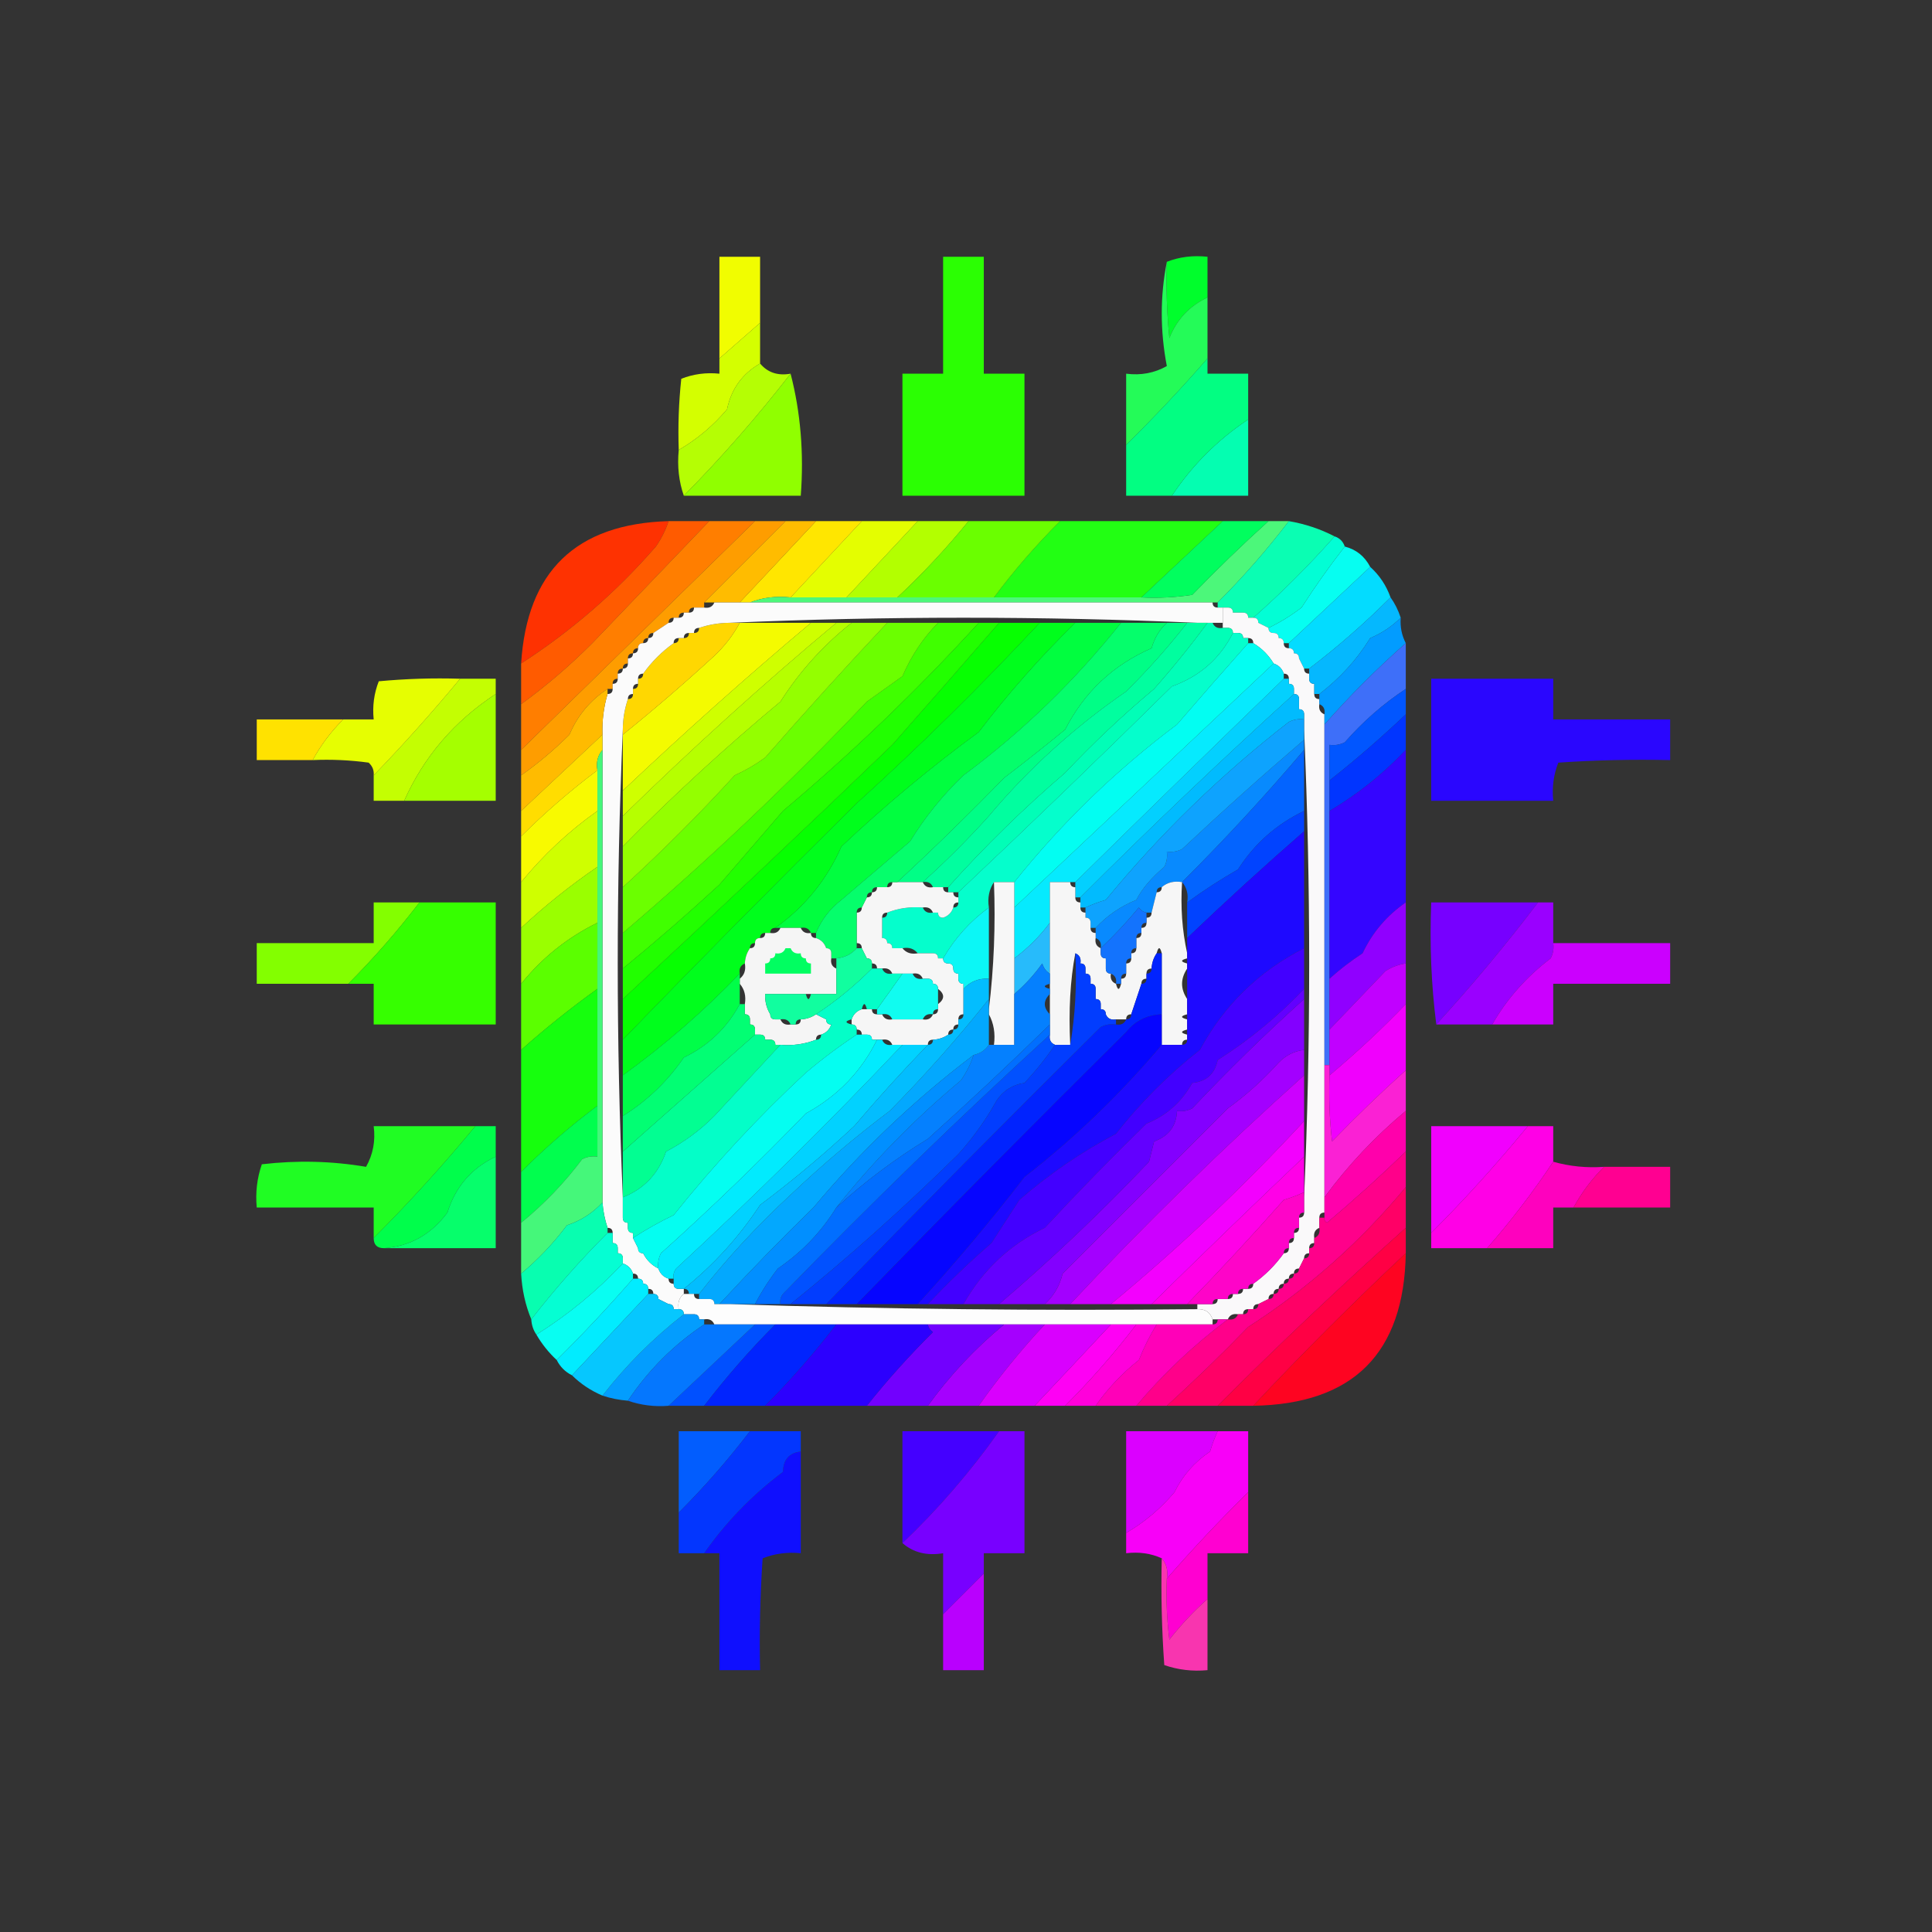 <?xml version="1.0" encoding="UTF-8"?>
<!DOCTYPE svg PUBLIC "-//W3C//DTD SVG 1.1//EN" "http://www.w3.org/Graphics/SVG/1.1/DTD/svg11.dtd">
<svg xmlns="http://www.w3.org/2000/svg" version="1.1" width="380px" height="380px" style="shape-rendering:geometricPrecision; text-rendering:geometricPrecision; image-rendering:optimizeQuality; fill-rule:evenodd; clip-rule:evenodd" xmlns:xlink="http://www.w3.org/1999/xlink">
<rect width="100%" height="100%" fill="#333333" stroke="none"/>
<g><path style="opacity:1" fill="#00fe2c" d="M 237.5,58.5 C 233.934,60.193 231.434,62.86 230,66.5C 229.501,61.511 229.334,56.511 229.5,51.5C 231.948,50.527 234.615,50.194 237.5,50.5C 237.5,53.167 237.5,55.833 237.5,58.5 Z"/></g>
<g><path style="opacity:1" fill="#f1fd00" d="M 149.5,63.5 C 146.878,65.782 144.212,68.115 141.5,70.5C 141.5,63.833 141.5,57.167 141.5,50.5C 144.167,50.5 146.833,50.5 149.5,50.5C 149.5,54.833 149.5,59.167 149.5,63.5 Z"/></g>
<g><path style="opacity:1" fill="#24fb58" d="M 229.5,51.5 C 229.334,56.511 229.501,61.511 230,66.5C 231.434,62.86 233.934,60.193 237.5,58.5C 237.5,62.5 237.5,66.5 237.5,70.5C 232.398,76.358 227.065,82.024 221.5,87.5C 221.5,82.833 221.5,78.167 221.5,73.5C 224.397,73.875 227.063,73.375 229.5,72C 228.173,65.068 228.173,58.235 229.5,51.5 Z"/></g>
<g><path style="opacity:1" fill="#d4ff00" d="M 149.5,63.5 C 149.5,66.167 149.5,68.833 149.5,71.5C 146.006,73.5 143.84,76.5 143,80.5C 140.253,83.754 137.086,86.42 133.5,88.5C 133.334,83.822 133.501,79.155 134,74.5C 136.381,73.565 138.881,73.232 141.5,73.5C 141.5,72.5 141.5,71.5 141.5,70.5C 144.212,68.115 146.878,65.782 149.5,63.5 Z"/></g>
<g><path style="opacity:1" fill="#b5fe04" d="M 149.5,71.5 C 150.99,73.28 152.99,73.947 155.5,73.5C 148.956,81.936 141.956,89.936 134.5,97.5C 133.523,94.713 133.19,91.713 133.5,88.5C 137.086,86.42 140.253,83.754 143,80.5C 143.84,76.5 146.006,73.5 149.5,71.5 Z"/></g>
<g><path style="opacity:1" fill="#90ff00" d="M 155.5,73.5 C 157.467,81.097 158.134,89.097 157.5,97.5C 149.833,97.5 142.167,97.5 134.5,97.5C 141.956,89.936 148.956,81.936 155.5,73.5 Z"/></g>
<g><path style="opacity:1" fill="#04feb1" d="M 245.5,82.5 C 245.5,87.5 245.5,92.5 245.5,97.5C 240.5,97.5 235.5,97.5 230.5,97.5C 234.5,91.5 239.5,86.5 245.5,82.5 Z"/></g>
<g><path style="opacity:1" fill="#02fe82" d="M 237.5,70.5 C 237.5,71.5 237.5,72.5 237.5,73.5C 240.167,73.5 242.833,73.5 245.5,73.5C 245.5,76.5 245.5,79.5 245.5,82.5C 239.5,86.5 234.5,91.5 230.5,97.5C 227.5,97.5 224.5,97.5 221.5,97.5C 221.5,94.167 221.5,90.833 221.5,87.5C 227.065,82.024 232.398,76.358 237.5,70.5 Z"/></g>
<g><path style="opacity:1" fill="#2bff03" d="M 185.5,50.5 C 188.167,50.5 190.833,50.5 193.5,50.5C 193.5,58.167 193.5,65.833 193.5,73.5C 196.167,73.5 198.833,73.5 201.5,73.5C 201.5,81.5 201.5,89.5 201.5,97.5C 193.5,97.5 185.5,97.5 177.5,97.5C 177.5,89.5 177.5,81.5 177.5,73.5C 180.167,73.5 182.833,73.5 185.5,73.5C 185.5,65.833 185.5,58.167 185.5,50.5 Z"/></g>
<g><path style="opacity:1" fill="#fe3201" d="M 131.5,102.5 C 130.928,104.255 130.094,105.922 129,107.5C 121.232,116.438 112.398,124.104 102.5,130.5C 103.633,112.367 113.3,103.034 131.5,102.5 Z"/></g>
<g><path style="opacity:1" fill="#e4fe00" d="M 169.5,102.5 C 173.167,102.5 176.833,102.5 180.5,102.5C 175.939,107.401 171.272,112.401 166.5,117.5C 162.833,117.5 159.167,117.5 155.5,117.5C 160.117,112.546 164.784,107.546 169.5,102.5 Z"/></g>
<g><path style="opacity:1" fill="#ffe600" d="M 160.5,102.5 C 163.5,102.5 166.5,102.5 169.5,102.5C 164.784,107.546 160.117,112.546 155.5,117.5C 152.615,117.194 149.948,117.527 147.5,118.5C 146.833,118.5 146.167,118.5 145.5,118.5C 150.5,113.167 155.5,107.833 160.5,102.5 Z"/></g>
<g><path style="opacity:1" fill="#4cf77a" d="M 249.5,102.5 C 250.833,102.5 252.167,102.5 253.5,102.5C 249.199,108.135 244.533,113.468 239.5,118.5C 239.167,118.5 238.833,118.5 238.5,118.5C 208.167,118.5 177.833,118.5 147.5,118.5C 149.948,117.527 152.615,117.194 155.5,117.5C 159.167,117.5 162.833,117.5 166.5,117.5C 169.833,117.5 173.167,117.5 176.5,117.5C 182.833,117.5 189.167,117.5 195.5,117.5C 205.167,117.5 214.833,117.5 224.5,117.5C 227.85,117.665 231.183,117.498 234.5,117C 239.395,111.936 244.395,107.103 249.5,102.5 Z"/></g>
<g><path style="opacity:1" fill="#22ff13" d="M 208.5,102.5 C 219.167,102.5 229.833,102.5 240.5,102.5C 235.167,107.5 229.833,112.5 224.5,117.5C 214.833,117.5 205.167,117.5 195.5,117.5C 199.437,112.224 203.771,107.224 208.5,102.5 Z"/></g>
<g><path style="opacity:1" fill="#0afeb3" d="M 253.5,102.5 C 256.673,103.042 259.673,104.042 262.5,105.5C 257.473,111.194 252.14,116.527 246.5,121.5C 246.167,121.5 245.833,121.5 245.5,121.5C 245.5,120.833 245.167,120.5 244.5,120.5C 243.833,120.5 243.167,120.5 242.5,120.5C 242.5,119.833 242.167,119.5 241.5,119.5C 241.167,119.5 240.833,119.5 240.5,119.5C 240.167,119.5 239.833,119.5 239.5,119.5C 239.5,119.167 239.5,118.833 239.5,118.5C 244.533,113.468 249.199,108.135 253.5,102.5 Z"/></g>
<g><path style="opacity:1" fill="#b3ff00" d="M 180.5,102.5 C 183.833,102.5 187.167,102.5 190.5,102.5C 186.172,107.827 181.506,112.827 176.5,117.5C 173.167,117.5 169.833,117.5 166.5,117.5C 171.272,112.401 175.939,107.401 180.5,102.5 Z"/></g>
<g><path style="opacity:1" fill="#ffbc00" d="M 154.5,102.5 C 156.5,102.5 158.5,102.5 160.5,102.5C 155.5,107.833 150.5,113.167 145.5,118.5C 143.833,118.5 142.167,118.5 140.5,118.5C 139.833,118.5 139.167,118.5 138.5,118.5C 143.806,113.194 149.14,107.86 154.5,102.5 Z"/></g>
<g><path style="opacity:1" fill="#01fe5e" d="M 240.5,102.5 C 243.5,102.5 246.5,102.5 249.5,102.5C 244.395,107.103 239.395,111.936 234.5,117C 231.183,117.498 227.85,117.665 224.5,117.5C 229.833,112.5 235.167,107.5 240.5,102.5 Z"/></g>
<g><path style="opacity:1" fill="#ff5b00" d="M 131.5,102.5 C 134.167,102.5 136.833,102.5 139.5,102.5C 131.8,110.532 124.133,118.532 116.5,126.5C 112.089,130.92 107.422,134.92 102.5,138.5C 102.5,135.833 102.5,133.167 102.5,130.5C 112.398,124.104 121.232,116.438 129,107.5C 130.094,105.922 130.928,104.255 131.5,102.5 Z"/></g>
<g><path style="opacity:1" fill="#ff7e00" d="M 139.5,102.5 C 142.5,102.5 145.5,102.5 148.5,102.5C 133.193,117.473 117.86,132.473 102.5,147.5C 102.5,144.5 102.5,141.5 102.5,138.5C 107.422,134.92 112.089,130.92 116.5,126.5C 124.133,118.532 131.8,110.532 139.5,102.5 Z"/></g>
<g><path style="opacity:1" fill="#6aff00" d="M 190.5,102.5 C 196.5,102.5 202.5,102.5 208.5,102.5C 203.771,107.224 199.437,112.224 195.5,117.5C 189.167,117.5 182.833,117.5 176.5,117.5C 181.506,112.827 186.172,107.827 190.5,102.5 Z"/></g>
<g><path style="opacity:1" fill="#06fef1" d="M 264.5,107.5 C 266.749,108.08 268.415,109.413 269.5,111.5C 264.219,116.444 258.886,121.444 253.5,126.5C 253.167,126.5 252.833,126.5 252.5,126.5C 252.5,125.833 252.167,125.5 251.5,125.5C 251.5,124.833 251.167,124.5 250.5,124.5C 249.833,124.5 249.5,124.167 249.5,123.5C 251.764,122.419 253.931,121.085 256,119.5C 258.664,115.343 261.497,111.343 264.5,107.5 Z"/></g>
<g><path style="opacity:1" fill="#02fed5" d="M 262.5,105.5 C 263.5,105.833 264.167,106.5 264.5,107.5C 261.497,111.343 258.664,115.343 256,119.5C 253.931,121.085 251.764,122.419 249.5,123.5C 248.833,123.167 248.167,122.833 247.5,122.5C 247.5,121.833 247.167,121.5 246.5,121.5C 252.14,116.527 257.473,111.194 262.5,105.5 Z"/></g>
<g><path style="opacity:1" fill="#07ff01" d="M 196.5,122.5 C 199.167,122.5 201.833,122.5 204.5,122.5C 192.925,134.909 180.925,146.743 168.5,158C 152.804,173.527 137.471,189.027 122.5,204.5C 122.5,201.833 122.5,199.167 122.5,196.5C 140.231,180.092 157.898,163.426 175.5,146.5C 182.499,138.568 189.499,130.568 196.5,122.5 Z"/></g>
<g><path style="opacity:1" fill="#03dcff" d="M 269.5,111.5 C 271.326,113.147 272.66,115.147 273.5,117.5C 268.437,122.568 263.104,127.235 257.5,131.5C 257.167,131.5 256.833,131.5 256.5,131.5C 256.167,130.833 255.833,130.167 255.5,129.5C 255.5,128.833 255.167,128.5 254.5,128.5C 254.5,127.833 254.167,127.5 253.5,127.5C 253.5,127.167 253.5,126.833 253.5,126.5C 258.886,121.444 264.219,116.444 269.5,111.5 Z"/></g>
<g><path style="opacity:1" fill="#f4fb00" d="M 145.5,122.5 C 150.167,122.5 154.833,122.5 159.5,122.5C 146.911,133.082 134.578,144.082 122.5,155.5C 122.5,151.833 122.5,148.167 122.5,144.5C 128.58,139.599 134.58,134.432 140.5,129C 142.539,127.074 144.206,124.907 145.5,122.5 Z"/></g>
<g><path style="opacity:1" fill="#faf9fa" d="M 240.5,119.5 C 240.833,119.5 241.167,119.5 241.5,119.5C 242.167,119.5 242.5,119.833 242.5,120.5C 243.167,120.5 243.833,120.5 244.5,120.5C 245.167,120.5 245.5,120.833 245.5,121.5C 245.833,121.5 246.167,121.5 246.5,121.5C 247.167,121.5 247.5,121.833 247.5,122.5C 248.167,122.833 248.833,123.167 249.5,123.5C 249.5,124.167 249.833,124.5 250.5,124.5C 251.167,124.5 251.5,124.833 251.5,125.5C 252.167,125.5 252.5,125.833 252.5,126.5C 252.5,127.167 252.833,127.5 253.5,127.5C 254.167,127.5 254.5,127.833 254.5,128.5C 255.167,128.5 255.5,128.833 255.5,129.5C 255.833,130.167 256.167,130.833 256.5,131.5C 256.5,132.167 256.833,132.5 257.5,132.5C 257.5,132.833 257.5,133.167 257.5,133.5C 257.5,134.167 257.833,134.5 258.5,134.5C 258.5,135.167 258.5,135.833 258.5,136.5C 258.5,137.167 258.833,137.5 259.5,137.5C 259.5,137.833 259.5,138.167 259.5,138.5C 259.328,139.492 259.662,140.158 260.5,140.5C 260.5,141.167 260.5,141.833 260.5,142.5C 260.5,164.833 260.5,187.167 260.5,209.5C 260.5,218.167 260.5,226.833 260.5,235.5C 260.5,236.5 260.5,237.5 260.5,238.5C 259.833,238.5 259.5,238.833 259.5,239.5C 259.5,240.167 259.5,240.833 259.5,241.5C 258.662,241.842 258.328,242.508 258.5,243.5C 258.5,243.833 258.5,244.167 258.5,244.5C 257.833,244.5 257.5,244.833 257.5,245.5C 257.5,245.833 257.5,246.167 257.5,246.5C 256.833,246.5 256.5,246.833 256.5,247.5C 256.167,248.167 255.833,248.833 255.5,249.5C 254.833,249.5 254.5,249.833 254.5,250.5C 253.833,250.5 253.5,250.833 253.5,251.5C 252.833,251.5 252.5,251.833 252.5,252.5C 251.833,252.5 251.5,252.833 251.5,253.5C 250.833,253.5 250.5,253.833 250.5,254.5C 249.833,254.5 249.5,254.833 249.5,255.5C 248.833,255.833 248.167,256.167 247.5,256.5C 246.833,256.5 246.5,256.833 246.5,257.5C 246.167,257.5 245.833,257.5 245.5,257.5C 244.833,257.5 244.5,257.833 244.5,258.5C 244.167,258.5 243.833,258.5 243.5,258.5C 242.508,258.328 241.842,258.662 241.5,259.5C 240.833,259.5 240.167,259.5 239.5,259.5C 239.167,259.5 238.833,259.5 238.5,259.5C 238.027,258.094 237.027,257.427 235.5,257.5C 235.5,257.167 235.5,256.833 235.5,256.5C 236.5,256.5 237.5,256.5 238.5,256.5C 239.167,256.5 239.5,256.167 239.5,255.5C 240.167,255.5 240.833,255.5 241.5,255.5C 242.167,255.5 242.5,255.167 242.5,254.5C 242.833,254.5 243.167,254.5 243.5,254.5C 244.167,254.5 244.5,254.167 244.5,253.5C 244.833,253.5 245.167,253.5 245.5,253.5C 246.167,253.5 246.5,253.167 246.5,252.5C 248.833,250.833 250.833,248.833 252.5,246.5C 253.167,246.5 253.5,246.167 253.5,245.5C 253.5,245.167 253.5,244.833 253.5,244.5C 254.167,244.5 254.5,244.167 254.5,243.5C 254.5,243.167 254.5,242.833 254.5,242.5C 255.167,242.5 255.5,242.167 255.5,241.5C 255.5,240.833 255.5,240.167 255.5,239.5C 256.167,239.5 256.5,239.167 256.5,238.5C 256.5,237.5 256.5,236.5 256.5,235.5C 257.833,204.833 257.833,174.167 256.5,143.5C 256.5,142.833 256.5,142.167 256.5,141.5C 256.5,141.167 256.5,140.833 256.5,140.5C 256.5,139.833 256.167,139.5 255.5,139.5C 255.5,138.833 255.5,138.167 255.5,137.5C 255.5,136.833 255.167,136.5 254.5,136.5C 254.5,136.167 254.5,135.833 254.5,135.5C 254.5,134.833 254.167,134.5 253.5,134.5C 253.5,134.167 253.5,133.833 253.5,133.5C 253.5,132.833 253.167,132.5 252.5,132.5C 252.167,131.5 251.5,130.833 250.5,130.5C 249.5,128.833 248.167,127.5 246.5,126.5C 246.5,125.833 246.167,125.5 245.5,125.5C 245.167,125.5 244.833,125.5 244.5,125.5C 244.5,124.833 244.167,124.5 243.5,124.5C 243.167,124.5 242.833,124.5 242.5,124.5C 242.5,123.833 242.167,123.5 241.5,123.5C 241.167,123.5 240.833,123.5 240.5,123.5C 240.5,123.167 240.5,122.833 240.5,122.5C 240.5,121.5 240.5,120.5 240.5,119.5 Z"/></g>
<g><path style="opacity:1" fill="#05b8fe" d="M 273.5,117.5 C 274.345,118.671 275.011,120.005 275.5,121.5C 273.784,123.208 271.784,124.542 269.5,125.5C 266.86,129.766 263.527,133.433 259.5,136.5C 259.167,136.5 258.833,136.5 258.5,136.5C 258.5,135.833 258.5,135.167 258.5,134.5C 257.833,134.5 257.5,134.167 257.5,133.5C 257.5,133.167 257.5,132.833 257.5,132.5C 257.5,132.167 257.5,131.833 257.5,131.5C 263.104,127.235 268.437,122.568 273.5,117.5 Z"/></g>
<g><path style="opacity:1" fill="#fe9d00" d="M 148.5,102.5 C 150.5,102.5 152.5,102.5 154.5,102.5C 149.14,107.86 143.806,113.194 138.5,118.5C 138.5,118.833 138.5,119.167 138.5,119.5C 137.833,119.5 137.167,119.5 136.5,119.5C 135.833,119.5 135.5,119.833 135.5,120.5C 135.167,120.5 134.833,120.5 134.5,120.5C 133.833,120.5 133.5,120.833 133.5,121.5C 133.167,121.5 132.833,121.5 132.5,121.5C 131.833,121.5 131.5,121.833 131.5,122.5C 130.5,123.167 129.5,123.833 128.5,124.5C 127.833,124.5 127.5,124.833 127.5,125.5C 126.833,125.5 126.5,125.833 126.5,126.5C 125.833,126.5 125.5,126.833 125.5,127.5C 124.833,127.5 124.5,127.833 124.5,128.5C 123.833,128.5 123.5,128.833 123.5,129.5C 123.5,129.833 123.5,130.167 123.5,130.5C 122.833,130.5 122.5,130.833 122.5,131.5C 121.833,131.5 121.5,131.833 121.5,132.5C 121.5,132.833 121.5,133.167 121.5,133.5C 120.833,133.5 120.5,133.833 120.5,134.5C 120.5,134.833 120.5,135.167 120.5,135.5C 120.167,135.5 119.833,135.5 119.5,135.5C 116.084,137.748 113.584,140.748 112,144.5C 109.037,147.448 105.87,150.115 102.5,152.5C 102.5,150.833 102.5,149.167 102.5,147.5C 117.86,132.473 133.193,117.473 148.5,102.5 Z"/></g>
<g><path style="opacity:1" fill="#ffd701" d="M 143.5,122.5 C 144.167,122.5 144.833,122.5 145.5,122.5C 144.206,124.907 142.539,127.074 140.5,129C 134.58,134.432 128.58,139.599 122.5,144.5C 122.5,144.167 122.5,143.833 122.5,143.5C 122.517,141.435 122.85,139.435 123.5,137.5C 124.167,137.5 124.5,137.167 124.5,136.5C 124.5,136.167 124.5,135.833 124.5,135.5C 125.167,135.5 125.5,135.167 125.5,134.5C 125.5,134.167 125.5,133.833 125.5,133.5C 126.167,133.5 126.5,133.167 126.5,132.5C 128.167,130.167 130.167,128.167 132.5,126.5C 133.167,126.5 133.5,126.167 133.5,125.5C 133.833,125.5 134.167,125.5 134.5,125.5C 135.167,125.5 135.5,125.167 135.5,124.5C 135.833,124.5 136.167,124.5 136.5,124.5C 137.167,124.5 137.5,124.167 137.5,123.5C 139.435,122.85 141.435,122.517 143.5,122.5 Z"/></g>
<g><path style="opacity:1" fill="#c4fe02" d="M 90.5,133.5 C 92.833,133.5 95.167,133.5 97.5,133.5C 97.5,134.5 97.5,135.5 97.5,136.5C 89.363,141.841 83.363,148.841 79.5,157.5C 77.5,157.5 75.5,157.5 73.5,157.5C 73.5,155.833 73.5,154.167 73.5,152.5C 79.391,146.396 85.058,140.063 90.5,133.5 Z"/></g>
<g><path style="opacity:1" fill="#01feb7" d="M 237.5,122.5 C 237.833,122.5 238.167,122.5 238.5,122.5C 238.842,123.338 239.508,123.672 240.5,123.5C 240.833,123.5 241.167,123.5 241.5,123.5C 242.167,123.5 242.5,123.833 242.5,124.5C 239.93,129.566 235.93,133.066 230.5,135C 216.542,148.762 202.542,162.262 188.5,175.5C 188.167,175.5 187.833,175.5 187.5,175.5C 187.167,175.5 186.833,175.5 186.5,175.5C 186.5,175.167 186.5,174.833 186.5,174.5C 193.689,166.477 201.355,158.977 209.5,152C 215.005,146.162 220.838,140.662 227,135.5C 230.737,131.273 234.237,126.94 237.5,122.5 Z"/></g>
<g><path style="opacity:1" fill="#fbfbfb" d="M 140.5,118.5 C 142.167,118.5 143.833,118.5 145.5,118.5C 146.167,118.5 146.833,118.5 147.5,118.5C 177.833,118.5 208.167,118.5 238.5,118.5C 238.5,119.167 238.833,119.5 239.5,119.5C 239.833,119.5 240.167,119.5 240.5,119.5C 240.5,120.5 240.5,121.5 240.5,122.5C 239.833,122.5 239.167,122.5 238.5,122.5C 238.167,122.5 237.833,122.5 237.5,122.5C 236.833,122.5 236.167,122.5 235.5,122.5C 204.833,121.167 174.167,121.167 143.5,122.5C 141.435,122.517 139.435,122.85 137.5,123.5C 136.833,123.5 136.5,123.833 136.5,124.5C 136.167,124.5 135.833,124.5 135.5,124.5C 134.833,124.5 134.5,124.833 134.5,125.5C 134.167,125.5 133.833,125.5 133.5,125.5C 132.833,125.5 132.5,125.833 132.5,126.5C 130.167,128.167 128.167,130.167 126.5,132.5C 125.833,132.5 125.5,132.833 125.5,133.5C 125.5,133.833 125.5,134.167 125.5,134.5C 124.833,134.5 124.5,134.833 124.5,135.5C 124.5,135.833 124.5,136.167 124.5,136.5C 123.833,136.5 123.5,136.833 123.5,137.5C 122.85,139.435 122.517,141.435 122.5,143.5C 121.167,174.167 121.167,204.833 122.5,235.5C 122.5,236.833 122.5,238.167 122.5,239.5C 122.5,240.167 122.833,240.5 123.5,240.5C 123.5,240.833 123.5,241.167 123.5,241.5C 123.5,242.167 123.833,242.5 124.5,242.5C 124.5,242.833 124.5,243.167 124.5,243.5C 124.833,244.167 125.167,244.833 125.5,245.5C 125.5,246.167 125.833,246.5 126.5,246.5C 127.167,247.833 128.167,248.833 129.5,249.5C 129.833,250.5 130.5,251.167 131.5,251.5C 131.5,252.167 131.833,252.5 132.5,252.5C 132.5,253.167 132.833,253.5 133.5,253.5C 133.833,253.5 134.167,253.5 134.5,253.5C 134.5,253.833 134.5,254.167 134.5,254.5C 133.596,255.209 133.263,256.209 133.5,257.5C 133.167,257.5 132.833,257.5 132.5,257.5C 132.5,256.833 132.167,256.5 131.5,256.5C 130.833,256.167 130.167,255.833 129.5,255.5C 129.5,254.833 129.167,254.5 128.5,254.5C 128.5,253.833 128.167,253.5 127.5,253.5C 127.5,252.833 127.167,252.5 126.5,252.5C 126.5,251.833 126.167,251.5 125.5,251.5C 125.5,250.833 125.167,250.5 124.5,250.5C 124.167,249.5 123.5,248.833 122.5,248.5C 122.5,248.167 122.5,247.833 122.5,247.5C 122.5,246.833 122.167,246.5 121.5,246.5C 121.5,246.167 121.5,245.833 121.5,245.5C 121.5,244.833 121.167,244.5 120.5,244.5C 120.5,243.833 120.5,243.167 120.5,242.5C 120.5,241.833 120.167,241.5 119.5,241.5C 118.962,239.883 118.629,238.216 118.5,236.5C 118.5,206.833 118.5,177.167 118.5,147.5C 118.5,146.5 118.5,145.5 118.5,144.5C 118.401,141.763 118.735,139.096 119.5,136.5C 120.167,136.5 120.5,136.167 120.5,135.5C 120.5,135.167 120.5,134.833 120.5,134.5C 121.167,134.5 121.5,134.167 121.5,133.5C 121.5,133.167 121.5,132.833 121.5,132.5C 122.167,132.5 122.5,132.167 122.5,131.5C 123.167,131.5 123.5,131.167 123.5,130.5C 123.5,130.167 123.5,129.833 123.5,129.5C 124.167,129.5 124.5,129.167 124.5,128.5C 125.167,128.5 125.5,128.167 125.5,127.5C 125.5,126.833 125.833,126.5 126.5,126.5C 127.167,126.5 127.5,126.167 127.5,125.5C 128.167,125.5 128.5,125.167 128.5,124.5C 129.5,123.833 130.5,123.167 131.5,122.5C 132.167,122.5 132.5,122.167 132.5,121.5C 132.833,121.5 133.167,121.5 133.5,121.5C 134.167,121.5 134.5,121.167 134.5,120.5C 134.833,120.5 135.167,120.5 135.5,120.5C 136.167,120.5 136.5,120.167 136.5,119.5C 137.167,119.5 137.833,119.5 138.5,119.5C 139.492,119.672 140.158,119.338 140.5,118.5 Z"/></g>
<g><path style="opacity:1" fill="#029cff" d="M 275.5,121.5 C 275.366,123.292 275.699,124.958 276.5,126.5C 270.833,131.5 265.5,136.833 260.5,142.5C 260.5,141.833 260.5,141.167 260.5,140.5C 260.672,139.508 260.338,138.842 259.5,138.5C 259.5,138.167 259.5,137.833 259.5,137.5C 259.5,137.167 259.5,136.833 259.5,136.5C 263.527,133.433 266.86,129.766 269.5,125.5C 271.784,124.542 273.784,123.208 275.5,121.5 Z"/></g>
<g><path style="opacity:1" fill="#40ff00" d="M 184.5,122.5 C 187.167,122.5 189.833,122.5 192.5,122.5C 180.501,135.665 167.668,147.998 154,159.5C 149.863,164.308 145.696,169.141 141.5,174C 135.3,179.703 128.967,185.203 122.5,190.5C 122.5,188.167 122.5,185.833 122.5,183.5C 139.208,169.297 155.208,154.131 170.5,138C 172.833,136.333 175.167,134.667 177.5,133C 179.26,128.938 181.594,125.438 184.5,122.5 Z"/></g>
<g><path style="opacity:1" fill="#e6fe01" d="M 90.5,133.5 C 85.058,140.063 79.391,146.396 73.5,152.5C 73.586,151.504 73.252,150.671 72.5,150C 68.848,149.501 65.182,149.335 61.5,149.5C 63.091,146.569 65.091,143.902 67.5,141.5C 69.5,141.5 71.5,141.5 73.5,141.5C 73.232,138.881 73.565,136.381 74.5,134C 79.823,133.501 85.156,133.334 90.5,133.5 Z"/></g>
<g><path style="opacity:1" fill="#01fe3f" d="M 211.5,122.5 C 214.5,122.5 217.5,122.5 220.5,122.5C 211.405,133.931 201.072,143.931 189.5,152.5C 185.404,156.422 181.904,160.755 179,165.5C 174.525,169.304 170.025,173.137 165.5,177C 163.21,178.777 161.543,180.944 160.5,183.5C 160.167,183.5 159.833,183.5 159.5,183.5C 159.158,182.662 158.492,182.328 157.5,182.5C 156.167,182.5 154.833,182.5 153.5,182.5C 153.167,182.5 152.833,182.5 152.5,182.5C 158.292,178.373 162.625,173.039 165.5,166.5C 174.093,158.397 183.093,150.897 192.5,144C 198.356,136.317 204.689,129.15 211.5,122.5 Z"/></g>
<g><path style="opacity:1" fill="#ffe200" d="M 67.5,141.5 C 65.091,143.902 63.091,146.569 61.5,149.5C 57.833,149.5 54.167,149.5 50.5,149.5C 50.5,146.833 50.5,144.167 50.5,141.5C 56.167,141.5 61.833,141.5 67.5,141.5 Z"/></g>
<g><path style="opacity:1" fill="#cfff00" d="M 159.5,122.5 C 161.167,122.5 162.833,122.5 164.5,122.5C 150.1,134.527 136.1,147.194 122.5,160.5C 122.5,158.833 122.5,157.167 122.5,155.5C 134.578,144.082 146.911,133.082 159.5,122.5 Z"/></g>
<g><path style="opacity:1" fill="#00fe86" d="M 229.5,122.5 C 230.833,122.5 232.167,122.5 233.5,122.5C 229.858,127.193 225.858,131.693 221.5,136C 211.31,143.031 202.31,151.198 194.5,160.5C 190.413,165.051 186.079,169.384 181.5,173.5C 179.833,173.5 178.167,173.5 176.5,173.5C 183.626,166.9 190.626,160.067 197.5,153C 201.536,149.923 205.536,146.756 209.5,143.5C 213.274,136.12 218.94,130.787 226.5,127.5C 227.065,125.491 228.065,123.824 229.5,122.5 Z"/></g>
<g><path style="opacity:1" fill="#3e6ff9" d="M 276.5,126.5 C 276.5,129.5 276.5,132.5 276.5,135.5C 272.076,138.418 268.076,141.918 264.5,146C 263.552,146.483 262.552,146.649 261.5,146.5C 261.5,148.833 261.5,151.167 261.5,153.5C 261.5,155.5 261.5,157.5 261.5,159.5C 261.5,170.5 261.5,181.5 261.5,192.5C 261.5,195.833 261.5,199.167 261.5,202.5C 261.5,204.833 261.5,207.167 261.5,209.5C 261.167,209.5 260.833,209.5 260.5,209.5C 260.5,187.167 260.5,164.833 260.5,142.5C 265.5,136.833 270.833,131.5 276.5,126.5 Z"/></g>
<g><path style="opacity:1" fill="#0156ff" d="M 276.5,135.5 C 276.5,137.167 276.5,138.833 276.5,140.5C 271.687,145.07 266.687,149.403 261.5,153.5C 261.5,151.167 261.5,148.833 261.5,146.5C 262.552,146.649 263.552,146.483 264.5,146C 268.076,141.918 272.076,138.418 276.5,135.5 Z"/></g>
<g><path style="opacity:1" fill="#a5ff00" d="M 97.5,136.5 C 97.5,143.5 97.5,150.5 97.5,157.5C 91.5,157.5 85.5,157.5 79.5,157.5C 83.363,148.841 89.363,141.841 97.5,136.5 Z"/></g>
<g><path style="opacity:1" fill="#b6ff00" d="M 164.5,122.5 C 165.5,122.5 166.5,122.5 167.5,122.5C 161.962,126.872 157.295,132.038 153.5,138C 142.614,147.059 132.281,156.559 122.5,166.5C 122.5,164.5 122.5,162.5 122.5,160.5C 136.1,147.194 150.1,134.527 164.5,122.5 Z"/></g>
<g><path style="opacity:1" fill="#01fe9f" d="M 233.5,122.5 C 234.167,122.5 234.833,122.5 235.5,122.5C 236.167,122.5 236.833,122.5 237.5,122.5C 234.237,126.94 230.737,131.273 227,135.5C 220.838,140.662 215.005,146.162 209.5,152C 201.355,158.977 193.689,166.477 186.5,174.5C 186.167,174.5 185.833,174.5 185.5,174.5C 184.833,174.5 184.167,174.5 183.5,174.5C 183.158,173.662 182.492,173.328 181.5,173.5C 186.079,169.384 190.413,165.051 194.5,160.5C 202.31,151.198 211.31,143.031 221.5,136C 225.858,131.693 229.858,127.193 233.5,122.5 Z"/></g>
<g><path style="opacity:1" fill="#0135ff" d="M 276.5,140.5 C 276.5,142.833 276.5,145.167 276.5,147.5C 272.047,152.221 267.047,156.221 261.5,159.5C 261.5,157.5 261.5,155.5 261.5,153.5C 266.687,149.403 271.687,145.07 276.5,140.5 Z"/></g>
<g><path style="opacity:1" fill="#00fe1c" d="M 204.5,122.5 C 206.833,122.5 209.167,122.5 211.5,122.5C 204.689,129.15 198.356,136.317 192.5,144C 183.093,150.897 174.093,158.397 165.5,166.5C 162.625,173.039 158.292,178.373 152.5,182.5C 151.833,182.5 151.5,182.833 151.5,183.5C 151.167,183.5 150.833,183.5 150.5,183.5C 149.833,183.5 149.5,183.833 149.5,184.5C 148.833,184.5 148.5,184.833 148.5,185.5C 147.833,185.5 147.5,185.833 147.5,186.5C 146.89,187.391 146.557,188.391 146.5,189.5C 145.662,189.842 145.328,190.508 145.5,191.5C 138.435,198.865 130.768,205.531 122.5,211.5C 122.5,209.167 122.5,206.833 122.5,204.5C 137.471,189.027 152.804,173.527 168.5,158C 180.925,146.743 192.925,134.909 204.5,122.5 Z"/></g>
<g><path style="opacity:1" fill="#01bbfe" d="M 254.5,136.5 C 255.167,136.5 255.5,136.833 255.5,137.5C 255.5,138.167 255.5,138.833 255.5,139.5C 256.167,139.5 256.5,139.833 256.5,140.5C 256.5,140.833 256.5,141.167 256.5,141.5C 255.448,141.351 254.448,141.517 253.5,142C 240.193,152.321 228.193,163.987 217.5,177C 216.099,177.41 214.766,177.91 213.5,178.5C 213.167,178.5 212.833,178.5 212.5,178.5C 212.5,178.167 212.5,177.833 212.5,177.5C 212.5,177.167 212.5,176.833 212.5,176.5C 226.152,162.849 240.152,149.515 254.5,136.5 Z"/></g>
<g><path style="opacity:1" fill="#2a06fe" d="M 281.5,133.5 C 289.5,133.5 297.5,133.5 305.5,133.5C 305.5,136.167 305.5,138.833 305.5,141.5C 313.167,141.5 320.833,141.5 328.5,141.5C 328.5,144.167 328.5,146.833 328.5,149.5C 321.159,149.334 313.826,149.5 306.5,150C 305.565,152.381 305.232,154.881 305.5,157.5C 297.5,157.5 289.5,157.5 281.5,157.5C 281.5,149.5 281.5,141.5 281.5,133.5 Z"/></g>
<g><path style="opacity:1" fill="#05fecc" d="M 242.5,124.5 C 242.833,124.5 243.167,124.5 243.5,124.5C 244.167,124.5 244.5,124.833 244.5,125.5C 244.833,125.5 245.167,125.5 245.5,125.5C 245.5,125.833 245.5,126.167 245.5,126.5C 240.861,131.721 236.194,137.054 231.5,142.5C 219.547,151.452 208.88,161.786 199.5,173.5C 198.167,173.5 196.833,173.5 195.5,173.5C 194.549,174.919 194.216,176.585 194.5,178.5C 190.817,181.185 187.817,184.518 185.5,188.5C 185.167,188.5 184.833,188.5 184.5,188.5C 184.5,187.833 184.167,187.5 183.5,187.5C 182.5,187.5 181.5,187.5 180.5,187.5C 179.791,186.596 178.791,186.263 177.5,186.5C 176.833,186.5 176.167,186.5 175.5,186.5C 175.5,185.833 175.167,185.5 174.5,185.5C 174.5,184.833 174.167,184.5 173.5,184.5C 173.5,183.167 173.5,181.833 173.5,180.5C 174.167,180.5 174.5,180.167 174.5,179.5C 176.717,178.631 179.05,178.298 181.5,178.5C 181.842,179.338 182.508,179.672 183.5,179.5C 183.833,179.5 184.167,179.5 184.5,179.5C 184.5,180.167 184.833,180.5 185.5,180.5C 186.5,180.167 187.167,179.5 187.5,178.5C 188.167,178.5 188.5,178.167 188.5,177.5C 188.5,177.167 188.5,176.833 188.5,176.5C 188.5,176.167 188.5,175.833 188.5,175.5C 202.542,162.262 216.542,148.762 230.5,135C 235.93,133.066 239.93,129.566 242.5,124.5 Z"/></g>
<g><path style="opacity:1" fill="#22ff00" d="M 192.5,122.5 C 193.833,122.5 195.167,122.5 196.5,122.5C 189.499,130.568 182.499,138.568 175.5,146.5C 157.898,163.426 140.231,180.092 122.5,196.5C 122.5,194.5 122.5,192.5 122.5,190.5C 128.967,185.203 135.3,179.703 141.5,174C 145.696,169.141 149.863,164.308 154,159.5C 167.668,147.998 180.501,135.665 192.5,122.5 Z"/></g>
<g><path style="opacity:1" fill="#ffbb00" d="M 119.5,135.5 C 119.5,135.833 119.5,136.167 119.5,136.5C 118.735,139.096 118.401,141.763 118.5,144.5C 113.219,149.444 107.886,154.444 102.5,159.5C 102.5,157.167 102.5,154.833 102.5,152.5C 105.87,150.115 109.037,147.448 112,144.5C 113.584,140.748 116.084,137.748 119.5,135.5 Z"/></g>
<g><path style="opacity:1" fill="#6bff00" d="M 174.5,122.5 C 177.833,122.5 181.167,122.5 184.5,122.5C 181.594,125.438 179.26,128.938 177.5,133C 175.167,134.667 172.833,136.333 170.5,138C 155.208,154.131 139.208,169.297 122.5,183.5C 122.5,180.5 122.5,177.5 122.5,174.5C 130.234,167.433 137.567,160.099 144.5,152.5C 146.63,151.533 148.63,150.366 150.5,149C 158.416,139.926 166.416,131.092 174.5,122.5 Z"/></g>
<g><path style="opacity:1" fill="#ffdd00" d="M 118.5,144.5 C 118.5,145.5 118.5,146.5 118.5,147.5C 117.566,148.568 117.232,149.901 117.5,151.5C 112.154,155.518 107.154,159.851 102.5,164.5C 102.5,162.833 102.5,161.167 102.5,159.5C 107.886,154.444 113.219,149.444 118.5,144.5 Z"/></g>
<g><path style="opacity:1" fill="#94ff00" d="M 167.5,122.5 C 169.833,122.5 172.167,122.5 174.5,122.5C 166.416,131.092 158.416,139.926 150.5,149C 148.63,150.366 146.63,151.533 144.5,152.5C 137.567,160.099 130.234,167.433 122.5,174.5C 122.5,171.833 122.5,169.167 122.5,166.5C 132.281,156.559 142.614,147.059 153.5,138C 157.295,132.038 161.962,126.872 167.5,122.5 Z"/></g>
<g><path style="opacity:1" fill="#088afe" d="M 256.5,145.5 C 256.5,146.167 256.5,146.833 256.5,147.5C 249.007,156.338 241.007,165.005 232.5,173.5C 230.901,173.232 229.568,173.566 228.5,174.5C 227.833,174.5 227.5,174.833 227.5,175.5C 227.167,176.833 226.833,178.167 226.5,179.5C 226.167,179.5 225.833,179.5 225.5,179.5C 224.883,179.389 224.383,179.056 224,178.5C 221.612,181.384 219.112,184.051 216.5,186.5C 216.672,185.508 216.338,184.842 215.5,184.5C 215.5,184.167 215.5,183.833 215.5,183.5C 215.5,183.167 215.5,182.833 215.5,182.5C 217.757,180.077 220.424,178.243 223.5,177C 224.588,174.849 226.422,172.682 229,170.5C 229.483,169.552 229.649,168.552 229.5,167.5C 230.552,167.649 231.552,167.483 232.5,167C 240.397,159.597 248.397,152.431 256.5,145.5 Z"/></g>
<g><path style="opacity:1" fill="#03d0fe" d="M 252.5,133.5 C 252.833,133.5 253.167,133.5 253.5,133.5C 253.5,133.833 253.5,134.167 253.5,134.5C 254.167,134.5 254.5,134.833 254.5,135.5C 254.5,135.833 254.5,136.167 254.5,136.5C 240.152,149.515 226.152,162.849 212.5,176.5C 212.167,176.5 211.833,176.5 211.5,176.5C 211.5,175.833 211.5,175.167 211.5,174.5C 211.5,174.167 211.5,173.833 211.5,173.5C 225.194,160.026 238.861,146.693 252.5,133.5 Z"/></g>
<g><path style="opacity:1" fill="#06eafe" d="M 250.5,130.5 C 251.5,130.833 252.167,131.5 252.5,132.5C 252.5,132.833 252.5,133.167 252.5,133.5C 238.861,146.693 225.194,160.026 211.5,173.5C 211.167,173.5 210.833,173.5 210.5,173.5C 209.167,173.5 207.833,173.5 206.5,173.5C 206.5,176.167 206.5,178.833 206.5,181.5C 204.527,184.139 202.194,186.473 199.5,188.5C 199.5,185.167 199.5,181.833 199.5,178.5C 216.629,162.363 233.629,146.363 250.5,130.5 Z"/></g>
<g><path style="opacity:1" fill="#f8fa00" d="M 117.5,151.5 C 117.5,154.167 117.5,156.833 117.5,159.5C 111.887,163.48 106.887,168.146 102.5,173.5C 102.5,170.5 102.5,167.5 102.5,164.5C 107.154,159.851 112.154,155.518 117.5,151.5 Z"/></g>
<g><path style="opacity:1" fill="#02fef2" d="M 245.5,126.5 C 245.833,126.5 246.167,126.5 246.5,126.5C 248.167,127.5 249.5,128.833 250.5,130.5C 233.629,146.363 216.629,162.363 199.5,178.5C 199.5,176.833 199.5,175.167 199.5,173.5C 208.88,161.786 219.547,151.452 231.5,142.5C 236.194,137.054 240.861,131.721 245.5,126.5 Z"/></g>
<g><path style="opacity:1" fill="#0364ff" d="M 256.5,147.5 C 256.5,151.5 256.5,155.5 256.5,159.5C 251.07,162.097 246.737,165.93 243.5,171C 240.006,173.008 236.673,175.174 233.5,177.5C 233.768,175.901 233.434,174.568 232.5,173.5C 241.007,165.005 249.007,156.338 256.5,147.5 Z"/></g>
<g><path style="opacity:1" fill="#cfff00" d="M 117.5,159.5 C 117.5,163.167 117.5,166.833 117.5,170.5C 112.211,174.12 107.211,178.12 102.5,182.5C 102.5,179.5 102.5,176.5 102.5,173.5C 106.887,168.146 111.887,163.48 117.5,159.5 Z"/></g>
<g><path style="opacity:1" fill="#0ea3fe" d="M 256.5,141.5 C 256.5,142.167 256.5,142.833 256.5,143.5C 256.5,144.167 256.5,144.833 256.5,145.5C 248.397,152.431 240.397,159.597 232.5,167C 231.552,167.483 230.552,167.649 229.5,167.5C 229.649,168.552 229.483,169.552 229,170.5C 226.422,172.682 224.588,174.849 223.5,177C 220.424,178.243 217.757,180.077 215.5,182.5C 215.167,182.5 214.833,182.5 214.5,182.5C 214.5,182.167 214.5,181.833 214.5,181.5C 214.5,180.833 214.167,180.5 213.5,180.5C 213.5,180.167 213.5,179.833 213.5,179.5C 213.5,179.167 213.5,178.833 213.5,178.5C 214.766,177.91 216.099,177.41 217.5,177C 228.193,163.987 240.193,152.321 253.5,142C 254.448,141.517 255.448,141.351 256.5,141.5 Z"/></g>
<g><path style="opacity:1" fill="#3405ff" d="M 276.5,147.5 C 276.5,157.5 276.5,167.5 276.5,177.5C 272.781,180.054 269.948,183.387 268,187.5C 265.629,189.054 263.463,190.721 261.5,192.5C 261.5,181.5 261.5,170.5 261.5,159.5C 267.047,156.221 272.047,152.221 276.5,147.5 Z"/></g>
<g><path style="opacity:1" fill="#f6f6f6" d="M 175.5,173.5 C 175.833,173.5 176.167,173.5 176.5,173.5C 178.167,173.5 179.833,173.5 181.5,173.5C 181.842,174.338 182.508,174.672 183.5,174.5C 184.167,174.5 184.833,174.5 185.5,174.5C 185.5,175.167 185.833,175.5 186.5,175.5C 186.833,175.5 187.167,175.5 187.5,175.5C 187.5,176.167 187.833,176.5 188.5,176.5C 188.5,176.833 188.5,177.167 188.5,177.5C 187.833,177.5 187.5,177.833 187.5,178.5C 187.167,179.5 186.5,180.167 185.5,180.5C 184.833,180.5 184.5,180.167 184.5,179.5C 184.167,179.5 183.833,179.5 183.5,179.5C 183.158,178.662 182.492,178.328 181.5,178.5C 179.05,178.298 176.717,178.631 174.5,179.5C 173.833,179.5 173.5,179.833 173.5,180.5C 173.5,181.833 173.5,183.167 173.5,184.5C 174.167,184.5 174.5,184.833 174.5,185.5C 175.167,185.5 175.5,185.833 175.5,186.5C 176.167,186.5 176.833,186.5 177.5,186.5C 178.209,187.404 179.209,187.737 180.5,187.5C 181.5,187.5 182.5,187.5 183.5,187.5C 184.167,187.5 184.5,187.833 184.5,188.5C 184.833,188.5 185.167,188.5 185.5,188.5C 185.5,189.167 185.833,189.5 186.5,189.5C 187.167,189.5 187.5,189.833 187.5,190.5C 187.5,191.167 187.833,191.5 188.5,191.5C 188.5,191.833 188.5,192.167 188.5,192.5C 188.5,193.167 188.833,193.5 189.5,193.5C 189.5,193.833 189.5,194.167 189.5,194.5C 189.5,196.167 189.5,197.833 189.5,199.5C 188.833,199.5 188.5,199.833 188.5,200.5C 188.5,200.833 188.5,201.167 188.5,201.5C 187.833,201.5 187.5,201.833 187.5,202.5C 186.833,202.5 186.5,202.833 186.5,203.5C 185.609,204.11 184.609,204.443 183.5,204.5C 182.833,204.5 182.5,204.833 182.5,205.5C 180.833,205.5 179.167,205.5 177.5,205.5C 176.833,205.5 176.167,205.5 175.5,205.5C 175.158,204.662 174.492,204.328 173.5,204.5C 173.167,204.5 172.833,204.5 172.5,204.5C 172.167,204.5 171.833,204.5 171.5,204.5C 171.5,203.833 171.167,203.5 170.5,203.5C 170.167,203.5 169.833,203.5 169.5,203.5C 169.5,202.833 169.167,202.5 168.5,202.5C 168.5,201.833 168.167,201.5 167.5,201.5C 167.5,201.167 167.5,200.833 167.5,200.5C 167.833,199.5 168.5,198.833 169.5,198.5C 169.833,198.5 170.167,198.5 170.5,198.5C 170.833,198.5 171.167,198.5 171.5,198.5C 171.5,199.167 171.833,199.5 172.5,199.5C 172.833,199.5 173.167,199.5 173.5,199.5C 173.842,200.338 174.508,200.672 175.5,200.5C 177.5,200.5 179.5,200.5 181.5,200.5C 182.492,200.672 183.158,200.338 183.5,199.5C 184.167,199.5 184.5,199.167 184.5,198.5C 184.5,198.167 184.5,197.833 184.5,197.5C 185.833,196.5 185.833,195.5 184.5,194.5C 184.5,193.833 184.167,193.5 183.5,193.5C 183.5,192.833 183.167,192.5 182.5,192.5C 182.167,192.5 181.833,192.5 181.5,192.5C 181.158,191.662 180.492,191.328 179.5,191.5C 178.833,191.5 178.167,191.5 177.5,191.5C 176.833,191.5 176.167,191.5 175.5,191.5C 175.158,190.662 174.492,190.328 173.5,190.5C 173.167,190.5 172.833,190.5 172.5,190.5C 172.5,189.833 172.167,189.5 171.5,189.5C 171.5,188.833 171.167,188.5 170.5,188.5C 170.167,187.833 169.833,187.167 169.5,186.5C 169.5,185.833 169.167,185.5 168.5,185.5C 168.5,183.5 168.5,181.5 168.5,179.5C 169.167,179.5 169.5,179.167 169.5,178.5C 169.833,177.833 170.167,177.167 170.5,176.5C 171.167,176.5 171.5,176.167 171.5,175.5C 172.167,175.5 172.5,175.167 172.5,174.5C 173.167,174.5 173.833,174.5 174.5,174.5C 175.167,174.5 175.5,174.167 175.5,173.5 Z"/></g>
<g><path style="opacity:1" fill="#0143ff" d="M 256.5,159.5 C 256.5,160.833 256.5,162.167 256.5,163.5C 248.768,170.238 241.101,177.238 233.5,184.5C 233.5,182.167 233.5,179.833 233.5,177.5C 236.673,175.174 240.006,173.008 243.5,171C 246.737,165.93 251.07,162.097 256.5,159.5 Z"/></g>
<g><path style="opacity:1" fill="#7700ff" d="M 302.5,177.5 C 296.21,185.792 289.543,193.792 282.5,201.5C 281.508,193.684 281.174,185.684 281.5,177.5C 288.5,177.5 295.5,177.5 302.5,177.5 Z"/></g>
<g><path style="opacity:1" fill="#05fe6b" d="M 220.5,122.5 C 223.5,122.5 226.5,122.5 229.5,122.5C 228.065,123.824 227.065,125.491 226.5,127.5C 218.94,130.787 213.274,136.12 209.5,143.5C 205.536,146.756 201.536,149.923 197.5,153C 190.626,160.067 183.626,166.9 176.5,173.5C 176.167,173.5 175.833,173.5 175.5,173.5C 174.833,173.5 174.5,173.833 174.5,174.5C 173.833,174.5 173.167,174.5 172.5,174.5C 171.833,174.5 171.5,174.833 171.5,175.5C 170.833,175.5 170.5,175.833 170.5,176.5C 170.167,177.167 169.833,177.833 169.5,178.5C 168.833,178.5 168.5,178.833 168.5,179.5C 168.5,181.5 168.5,183.5 168.5,185.5C 168.5,185.833 168.5,186.167 168.5,186.5C 167.486,187.674 166.153,188.34 164.5,188.5C 164.167,188.5 163.833,188.5 163.5,188.5C 163.5,188.167 163.5,187.833 163.5,187.5C 163.5,186.833 163.167,186.5 162.5,186.5C 162.167,185.5 161.5,184.833 160.5,184.5C 160.5,184.167 160.5,183.833 160.5,183.5C 161.543,180.944 163.21,178.777 165.5,177C 170.025,173.137 174.525,169.304 179,165.5C 181.904,160.755 185.404,156.422 189.5,152.5C 201.072,143.931 211.405,133.931 220.5,122.5 Z"/></g>
<g><path style="opacity:1" fill="#9a00ff" d="M 302.5,177.5 C 303.5,177.5 304.5,177.5 305.5,177.5C 305.5,180.167 305.5,182.833 305.5,185.5C 305.649,186.552 305.483,187.552 305,188.5C 300.245,192.102 296.411,196.435 293.5,201.5C 289.833,201.5 286.167,201.5 282.5,201.5C 289.543,193.792 296.21,185.792 302.5,177.5 Z"/></g>
<g><path style="opacity:1" fill="#0bf7f6" d="M 194.5,178.5 C 194.5,183.167 194.5,187.833 194.5,192.5C 192.486,192.392 190.82,193.058 189.5,194.5C 189.5,194.167 189.5,193.833 189.5,193.5C 188.833,193.5 188.5,193.167 188.5,192.5C 188.5,192.167 188.5,191.833 188.5,191.5C 187.833,191.5 187.5,191.167 187.5,190.5C 187.5,189.833 187.167,189.5 186.5,189.5C 185.833,189.5 185.5,189.167 185.5,188.5C 187.817,184.518 190.817,181.185 194.5,178.5 Z"/></g>
<g><path style="opacity:1" fill="#f5f5f5" d="M 153.5,182.5 C 154.833,182.5 156.167,182.5 157.5,182.5C 157.842,183.338 158.508,183.672 159.5,183.5C 159.5,184.167 159.833,184.5 160.5,184.5C 161.5,184.833 162.167,185.5 162.5,186.5C 163.167,186.5 163.5,186.833 163.5,187.5C 163.5,187.833 163.5,188.167 163.5,188.5C 163.328,189.492 163.662,190.158 164.5,190.5C 164.5,192.167 164.5,193.833 164.5,195.5C 162.833,195.5 161.167,195.5 159.5,195.5C 159.167,195.5 158.833,195.5 158.5,195.5C 155.833,195.5 153.167,195.5 150.5,195.5C 150.433,196.959 150.766,198.292 151.5,199.5C 151.5,200.167 151.833,200.5 152.5,200.5C 152.833,200.5 153.167,200.5 153.5,200.5C 153.842,201.338 154.508,201.672 155.5,201.5C 155.833,201.5 156.167,201.5 156.5,201.5C 157.167,201.5 157.5,201.167 157.5,200.5C 158.609,200.443 159.609,200.11 160.5,199.5C 161.167,199.833 161.833,200.167 162.5,200.5C 162.5,201.167 162.833,201.5 163.5,201.5C 163.167,202.5 162.5,203.167 161.5,203.5C 160.833,203.5 160.5,203.833 160.5,204.5C 158.283,205.369 155.95,205.702 153.5,205.5C 153.167,205.5 152.833,205.5 152.5,205.5C 152.5,204.833 152.167,204.5 151.5,204.5C 151.167,204.5 150.833,204.5 150.5,204.5C 150.5,203.833 150.167,203.5 149.5,203.5C 149.167,203.5 148.833,203.5 148.5,203.5C 148.5,203.167 148.5,202.833 148.5,202.5C 148.5,201.833 148.167,201.5 147.5,201.5C 147.5,201.167 147.5,200.833 147.5,200.5C 147.5,199.833 147.167,199.5 146.5,199.5C 146.5,198.833 146.5,198.167 146.5,197.5C 146.768,195.901 146.434,194.568 145.5,193.5C 145.5,193.167 145.5,192.833 145.5,192.5C 146.404,191.791 146.737,190.791 146.5,189.5C 146.557,188.391 146.89,187.391 147.5,186.5C 148.167,186.5 148.5,186.167 148.5,185.5C 148.5,184.833 148.833,184.5 149.5,184.5C 150.167,184.5 150.5,184.167 150.5,183.5C 150.833,183.5 151.167,183.5 151.5,183.5C 152.492,183.672 153.158,183.338 153.5,182.5 Z"/></g>
<g><path style="opacity:1" fill="#27bbfb" d="M 206.5,181.5 C 206.5,184.833 206.5,188.167 206.5,191.5C 205.778,191.082 205.278,190.416 205,189.5C 203.383,191.763 201.55,193.763 199.5,195.5C 199.5,193.167 199.5,190.833 199.5,188.5C 202.194,186.473 204.527,184.139 206.5,181.5 Z"/></g>
<g><path style="opacity:1" fill="#83ff00" d="M 82.5,177.5 C 78.126,183.2 73.459,188.533 68.5,193.5C 62.5,193.5 56.5,193.5 50.5,193.5C 50.5,190.833 50.5,188.167 50.5,185.5C 58.167,185.5 65.833,185.5 73.5,185.5C 73.5,182.833 73.5,180.167 73.5,177.5C 76.5,177.5 79.5,177.5 82.5,177.5 Z"/></g>
<g><path style="opacity:1" fill="#36ff00" d="M 82.5,177.5 C 87.5,177.5 92.5,177.5 97.5,177.5C 97.5,185.5 97.5,193.5 97.5,201.5C 89.5,201.5 81.5,201.5 73.5,201.5C 73.5,198.833 73.5,196.167 73.5,193.5C 71.833,193.5 70.167,193.5 68.5,193.5C 73.459,188.533 78.126,183.2 82.5,177.5 Z"/></g>
<g><path style="opacity:1" fill="#f6f6f6" d="M 210.5,173.5 C 210.5,174.167 210.833,174.5 211.5,174.5C 211.5,175.167 211.5,175.833 211.5,176.5C 211.5,177.167 211.833,177.5 212.5,177.5C 212.5,177.833 212.5,178.167 212.5,178.5C 212.5,179.167 212.833,179.5 213.5,179.5C 213.5,179.833 213.5,180.167 213.5,180.5C 214.167,180.5 214.5,180.833 214.5,181.5C 214.5,181.833 214.5,182.167 214.5,182.5C 214.5,183.167 214.833,183.5 215.5,183.5C 215.5,183.833 215.5,184.167 215.5,184.5C 215.328,185.492 215.662,186.158 216.5,186.5C 216.5,186.833 216.5,187.167 216.5,187.5C 216.5,188.167 216.833,188.5 217.5,188.5C 217.5,189.167 217.5,189.833 217.5,190.5C 217.5,191.167 217.833,191.5 218.5,191.5C 218.328,192.492 218.662,193.158 219.5,193.5C 219.833,194.833 220.167,194.833 220.5,193.5C 220.5,193.167 220.5,192.833 220.5,192.5C 221.167,192.5 221.5,192.167 221.5,191.5C 221.5,190.833 221.5,190.167 221.5,189.5C 222.167,189.5 222.5,189.167 222.5,188.5C 222.5,188.167 222.5,187.833 222.5,187.5C 223.167,187.5 223.5,187.167 223.5,186.5C 223.5,185.833 223.5,185.167 223.5,184.5C 224.167,184.5 224.5,184.167 224.5,183.5C 224.5,183.167 224.5,182.833 224.5,182.5C 225.167,182.5 225.5,182.167 225.5,181.5C 225.5,181.167 225.5,180.833 225.5,180.5C 226.167,180.5 226.5,180.167 226.5,179.5C 226.833,178.167 227.167,176.833 227.5,175.5C 228.167,175.5 228.5,175.167 228.5,174.5C 229.568,173.566 230.901,173.232 232.5,173.5C 232.181,178.363 232.514,183.03 233.5,187.5C 233.5,187.833 233.5,188.167 233.5,188.5C 232.167,188.833 232.167,189.167 233.5,189.5C 233.5,189.833 233.5,190.167 233.5,190.5C 232.167,192.5 232.167,194.5 233.5,196.5C 233.5,197.5 233.5,198.5 233.5,199.5C 232.167,199.833 232.167,200.167 233.5,200.5C 233.5,201.167 233.5,201.833 233.5,202.5C 232.167,202.833 232.167,203.167 233.5,203.5C 233.5,203.833 233.5,204.167 233.5,204.5C 232.833,204.5 232.5,204.833 232.5,205.5C 231.167,205.5 229.833,205.5 228.5,205.5C 228.5,203.5 228.5,201.5 228.5,199.5C 228.5,195.5 228.5,191.5 228.5,187.5C 228.167,186.167 227.833,186.167 227.5,187.5C 226.89,188.391 226.557,189.391 226.5,190.5C 225.833,190.5 225.5,190.833 225.5,191.5C 225.5,191.833 225.5,192.167 225.5,192.5C 224.833,192.5 224.5,192.833 224.5,193.5C 223.833,195.5 223.167,197.5 222.5,199.5C 221.833,199.5 221.5,199.833 221.5,200.5C 220.833,200.5 220.167,200.5 219.5,200.5C 218.508,200.672 217.842,200.338 217.5,199.5C 217.5,198.833 217.167,198.5 216.5,198.5C 216.5,198.167 216.5,197.833 216.5,197.5C 216.5,196.833 216.167,196.5 215.5,196.5C 215.5,195.833 215.5,195.167 215.5,194.5C 215.5,193.833 215.167,193.5 214.5,193.5C 214.5,193.167 214.5,192.833 214.5,192.5C 214.5,191.833 214.167,191.5 213.5,191.5C 213.5,191.167 213.5,190.833 213.5,190.5C 213.5,189.833 213.167,189.5 212.5,189.5C 212.672,188.508 212.338,187.842 211.5,187.5C 210.5,192.738 210.167,198.738 210.5,205.5C 209.5,205.5 208.5,205.5 207.5,205.5C 206.662,205.158 206.328,204.492 206.5,203.5C 206.5,202.833 206.5,202.167 206.5,201.5C 206.5,200.833 206.5,200.167 206.5,199.5C 206.5,198.167 206.5,196.833 206.5,195.5C 206.5,195.167 206.5,194.833 206.5,194.5C 206.5,194.167 206.5,193.833 206.5,193.5C 206.5,192.833 206.5,192.167 206.5,191.5C 206.5,188.167 206.5,184.833 206.5,181.5C 206.5,178.833 206.5,176.167 206.5,173.5C 207.833,173.5 209.167,173.5 210.5,173.5 Z"/></g>
<g><path style="opacity:1" fill="#1373fd" d="M 225.5,179.5 C 225.5,179.833 225.5,180.167 225.5,180.5C 225.5,180.833 225.5,181.167 225.5,181.5C 224.833,181.5 224.5,181.833 224.5,182.5C 224.5,182.833 224.5,183.167 224.5,183.5C 223.833,183.5 223.5,183.833 223.5,184.5C 223.5,185.167 223.5,185.833 223.5,186.5C 222.833,186.5 222.5,186.833 222.5,187.5C 222.5,187.833 222.5,188.167 222.5,188.5C 221.833,188.5 221.5,188.833 221.5,189.5C 221.5,190.167 221.5,190.833 221.5,191.5C 220.833,191.5 220.5,191.833 220.5,192.5C 220.5,192.833 220.5,193.167 220.5,193.5C 220.167,193.5 219.833,193.5 219.5,193.5C 219.672,192.508 219.338,191.842 218.5,191.5C 217.833,191.5 217.5,191.167 217.5,190.5C 217.5,189.833 217.5,189.167 217.5,188.5C 216.833,188.5 216.5,188.167 216.5,187.5C 216.5,187.167 216.5,186.833 216.5,186.5C 219.112,184.051 221.612,181.384 224,178.5C 224.383,179.056 224.883,179.389 225.5,179.5 Z"/></g>
<g><path style="opacity:1" fill="#9aff00" d="M 117.5,170.5 C 117.5,174.167 117.5,177.833 117.5,181.5C 111.611,184.389 106.611,188.389 102.5,193.5C 102.5,189.833 102.5,186.167 102.5,182.5C 107.211,178.12 112.211,174.12 117.5,170.5 Z"/></g>
<g><path style="opacity:1" fill="#cb00fe" d="M 305.5,185.5 C 313.167,185.5 320.833,185.5 328.5,185.5C 328.5,188.167 328.5,190.833 328.5,193.5C 320.833,193.5 313.167,193.5 305.5,193.5C 305.5,196.167 305.5,198.833 305.5,201.5C 301.5,201.5 297.5,201.5 293.5,201.5C 296.411,196.435 300.245,192.102 305,188.5C 305.483,187.552 305.649,186.552 305.5,185.5 Z"/></g>
<g><path style="opacity:1" fill="#01fe61" d="M 154.5,186.5 C 154.833,186.5 155.167,186.5 155.5,186.5C 155.842,187.338 156.508,187.672 157.5,187.5C 157.5,188.167 157.833,188.5 158.5,188.5C 158.5,189.167 158.833,189.5 159.5,189.5C 159.5,190.167 159.5,190.833 159.5,191.5C 156.5,191.5 153.5,191.5 150.5,191.5C 150.5,190.833 150.5,190.167 150.5,189.5C 151.167,189.5 151.5,189.167 151.5,188.5C 152.167,188.5 152.5,188.167 152.5,187.5C 153.492,187.672 154.158,187.338 154.5,186.5 Z"/></g>
<g><path style="opacity:1" fill="#11fe9f" d="M 168.5,186.5 C 168.833,186.5 169.167,186.5 169.5,186.5C 169.833,187.167 170.167,187.833 170.5,188.5C 171.167,188.5 171.5,188.833 171.5,189.5C 171.5,189.833 171.5,190.167 171.5,190.5C 168.101,193.906 164.435,196.906 160.5,199.5C 159.609,200.11 158.609,200.443 157.5,200.5C 156.833,200.5 156.5,200.833 156.5,201.5C 156.167,201.5 155.833,201.5 155.5,201.5C 155.158,200.662 154.492,200.328 153.5,200.5C 153.167,200.5 152.833,200.5 152.5,200.5C 151.833,200.5 151.5,200.167 151.5,199.5C 150.766,198.292 150.433,196.959 150.5,195.5C 153.167,195.5 155.833,195.5 158.5,195.5C 158.833,196.833 159.167,196.833 159.5,195.5C 161.167,195.5 162.833,195.5 164.5,195.5C 164.5,193.833 164.5,192.167 164.5,190.5C 164.5,189.833 164.5,189.167 164.5,188.5C 166.153,188.34 167.486,187.674 168.5,186.5 Z"/></g>
<g><path style="opacity:1" fill="#f7f7f7" d="M 195.5,173.5 C 196.833,173.5 198.167,173.5 199.5,173.5C 199.5,175.167 199.5,176.833 199.5,178.5C 199.5,181.833 199.5,185.167 199.5,188.5C 199.5,190.833 199.5,193.167 199.5,195.5C 199.5,198.833 199.5,202.167 199.5,205.5C 198.167,205.5 196.833,205.5 195.5,205.5C 195.795,203.265 195.461,201.265 194.5,199.5C 194.5,199.167 194.5,198.833 194.5,198.5C 195.493,190.35 195.826,182.017 195.5,173.5 Z"/></g>
<g><path style="opacity:1" fill="#9000ff" d="M 276.5,177.5 C 276.5,181.5 276.5,185.5 276.5,189.5C 275.078,189.709 273.745,190.209 272.5,191C 268.748,194.902 265.082,198.735 261.5,202.5C 261.5,199.167 261.5,195.833 261.5,192.5C 263.463,190.721 265.629,189.054 268,187.5C 269.948,183.387 272.781,180.054 276.5,177.5 Z"/></g>
<g><path style="opacity:1" fill="#5bff00" d="M 117.5,181.5 C 117.5,185.833 117.5,190.167 117.5,194.5C 112.239,198.281 107.239,202.281 102.5,206.5C 102.5,202.167 102.5,197.833 102.5,193.5C 106.611,188.389 111.611,184.389 117.5,181.5 Z"/></g>
<g><path style="opacity:1" fill="#10fcf0" d="M 177.5,191.5 C 178.167,191.5 178.833,191.5 179.5,191.5C 179.842,192.338 180.508,192.672 181.5,192.5C 181.833,192.5 182.167,192.5 182.5,192.5C 183.167,192.5 183.5,192.833 183.5,193.5C 184.167,193.5 184.5,193.833 184.5,194.5C 184.5,195.5 184.5,196.5 184.5,197.5C 184.5,197.833 184.5,198.167 184.5,198.5C 183.833,198.5 183.5,198.833 183.5,199.5C 182.508,199.328 181.842,199.662 181.5,200.5C 179.5,200.5 177.5,200.5 175.5,200.5C 175.158,199.662 174.492,199.328 173.5,199.5C 173.167,199.5 172.833,199.5 172.5,199.5C 172.5,199.167 172.5,198.833 172.5,198.5C 174.224,196.125 175.89,193.792 177.5,191.5 Z"/></g>
<g><path style="opacity:1" fill="#0605ff" d="M 228.5,199.5 C 228.5,201.5 228.5,203.5 228.5,205.5C 220.359,215.175 211.359,223.842 201.5,231.5C 194.801,240.19 187.801,248.523 180.5,256.5C 176.5,256.5 172.5,256.5 168.5,256.5C 185.856,238.642 203.523,220.809 221.5,203C 223.285,200.774 225.618,199.608 228.5,199.5 Z"/></g>
<g><path style="opacity:1" fill="#c100ff" d="M 276.5,189.5 C 276.5,192.167 276.5,194.833 276.5,197.5C 271.826,202.369 266.826,207.035 261.5,211.5C 261.5,210.833 261.5,210.167 261.5,209.5C 261.5,207.167 261.5,204.833 261.5,202.5C 265.082,198.735 268.748,194.902 272.5,191C 273.745,190.209 275.078,189.709 276.5,189.5 Z"/></g>
<g><path style="opacity:1" fill="#00fe48" d="M 145.5,191.5 C 145.5,191.833 145.5,192.167 145.5,192.5C 145.5,192.833 145.5,193.167 145.5,193.5C 145.5,194.833 145.5,196.167 145.5,197.5C 142.99,202.176 139.324,205.676 134.5,208C 131.249,212.726 127.249,216.559 122.5,219.5C 122.5,216.833 122.5,214.167 122.5,211.5C 130.768,205.531 138.435,198.865 145.5,191.5 Z"/></g>
<g><path style="opacity:1" fill="#02fe92" d="M 148.5,203.5 C 148.833,203.5 149.167,203.5 149.5,203.5C 150.167,203.5 150.5,203.833 150.5,204.5C 150.833,204.5 151.167,204.5 151.5,204.5C 152.167,204.5 152.5,204.833 152.5,205.5C 152.833,205.5 153.167,205.5 153.5,205.5C 149.238,210.1 144.905,214.767 140.5,219.5C 137.742,222.289 134.576,224.623 131,226.5C 129.507,230.86 126.674,233.86 122.5,235.5C 122.5,232.5 122.5,229.5 122.5,226.5C 131.167,218.833 139.833,211.167 148.5,203.5 Z"/></g>
<g><path style="opacity:1" fill="#f000fd" d="M 276.5,197.5 C 276.5,201.833 276.5,206.167 276.5,210.5C 271.509,214.991 266.675,219.658 262,224.5C 261.501,220.179 261.334,215.846 261.5,211.5C 266.826,207.035 271.826,202.369 276.5,197.5 Z"/></g>
<g><path style="opacity:1" fill="#a300ff" d="M 256.5,206.5 C 256.5,208.167 256.5,209.833 256.5,211.5C 240.44,225.895 225.106,240.895 210.5,256.5C 208.833,256.5 207.167,256.5 205.5,256.5C 207.27,254.887 208.436,252.887 209,250.5C 219.833,239.667 230.667,228.833 241.5,218C 245.106,215.399 248.439,212.399 251.5,209C 252.9,207.562 254.567,206.729 256.5,206.5 Z"/></g>
<g><path style="opacity:1" fill="#16ff0d" d="M 117.5,194.5 C 117.5,202.167 117.5,209.833 117.5,217.5C 112.224,221.437 107.224,225.771 102.5,230.5C 102.5,222.5 102.5,214.5 102.5,206.5C 107.239,202.281 112.239,198.281 117.5,194.5 Z"/></g>
<g><path style="opacity:1" fill="#02fe73" d="M 145.5,197.5 C 145.833,197.5 146.167,197.5 146.5,197.5C 146.5,198.167 146.5,198.833 146.5,199.5C 147.167,199.5 147.5,199.833 147.5,200.5C 147.5,200.833 147.5,201.167 147.5,201.5C 148.167,201.5 148.5,201.833 148.5,202.5C 148.5,202.833 148.5,203.167 148.5,203.5C 139.833,211.167 131.167,218.833 122.5,226.5C 122.5,224.167 122.5,221.833 122.5,219.5C 127.249,216.559 131.249,212.726 134.5,208C 139.324,205.676 142.99,202.176 145.5,197.5 Z"/></g>
<g><path style="opacity:1" fill="#0123fe" d="M 227.5,187.5 C 227.833,187.5 228.167,187.5 228.5,187.5C 228.5,191.5 228.5,195.5 228.5,199.5C 225.618,199.608 223.285,200.774 221.5,203C 203.523,220.809 185.856,238.642 168.5,256.5C 166.5,256.5 164.5,256.5 162.5,256.5C 180.325,238.174 198.325,220.008 216.5,202C 217.448,201.517 218.448,201.351 219.5,201.5C 220.492,201.672 221.158,201.338 221.5,200.5C 222.167,200.5 222.5,200.167 222.5,199.5C 223.167,197.5 223.833,195.5 224.5,193.5C 225.167,193.5 225.5,193.167 225.5,192.5C 225.5,192.167 225.5,191.833 225.5,191.5C 226.167,191.5 226.5,191.167 226.5,190.5C 226.557,189.391 226.89,188.391 227.5,187.5 Z"/></g>
<g><path style="opacity:1" fill="#0151ff" d="M 206.5,203.5 C 206.328,204.492 206.662,205.158 207.5,205.5C 205.768,208.082 203.768,210.582 201.5,213C 199.152,213.346 197.319,214.513 196,216.5C 193.917,220.257 191.417,223.757 188.5,227C 177.82,237.531 166.82,247.365 155.5,256.5C 154.833,256.5 154.167,256.5 153.5,256.5C 153.369,255.761 153.536,255.094 154,254.5C 171.142,236.854 188.642,219.854 206.5,203.5 Z"/></g>
<g><path style="opacity:1" fill="#0580fe" d="M 206.5,191.5 C 206.5,192.167 206.5,192.833 206.5,193.5C 205.167,193.833 205.167,194.167 206.5,194.5C 206.5,194.833 206.5,195.167 206.5,195.5C 205.167,196.833 205.167,198.167 206.5,199.5C 206.5,200.167 206.5,200.833 206.5,201.5C 198.697,209.134 190.697,216.634 182.5,224C 176.09,227.904 170.09,232.404 164.5,237.5C 171.767,228.399 179.933,220.065 189,212.5C 190.094,210.922 190.928,209.255 191.5,207.5C 192.778,207.218 193.778,206.551 194.5,205.5C 194.833,205.5 195.167,205.5 195.5,205.5C 196.833,205.5 198.167,205.5 199.5,205.5C 199.5,202.167 199.5,198.833 199.5,195.5C 201.55,193.763 203.383,191.763 205,189.5C 205.278,190.416 205.778,191.082 206.5,191.5 Z"/></g>
<g><path style="opacity:1" fill="#f100fe" d="M 300.5,221.5 C 294.479,228.85 288.146,235.85 281.5,242.5C 281.5,235.5 281.5,228.5 281.5,221.5C 287.833,221.5 294.167,221.5 300.5,221.5 Z"/></g>
<g><path style="opacity:1" fill="#ff00e6" d="M 300.5,221.5 C 302.167,221.5 303.833,221.5 305.5,221.5C 305.5,223.833 305.5,226.167 305.5,228.5C 301.547,234.453 297.214,240.12 292.5,245.5C 288.833,245.5 285.167,245.5 281.5,245.5C 281.5,244.5 281.5,243.5 281.5,242.5C 288.146,235.85 294.479,228.85 300.5,221.5 Z"/></g>
<g><path style="opacity:1" fill="#04fec8" d="M 171.5,190.5 C 171.833,190.5 172.167,190.5 172.5,190.5C 172.833,190.5 173.167,190.5 173.5,190.5C 173.842,191.338 174.508,191.672 175.5,191.5C 176.167,191.5 176.833,191.5 177.5,191.5C 175.89,193.792 174.224,196.125 172.5,198.5C 172.167,198.5 171.833,198.5 171.5,198.5C 171.167,198.5 170.833,198.5 170.5,198.5C 170.167,197.167 169.833,197.167 169.5,198.5C 168.5,198.833 167.833,199.5 167.5,200.5C 166.167,200.833 166.167,201.167 167.5,201.5C 168.167,201.5 168.5,201.833 168.5,202.5C 168.5,202.833 168.5,203.167 168.5,203.5C 165.044,205.783 161.71,208.283 158.5,211C 149.155,219.679 140.488,229.013 132.5,239C 129.671,240.356 127.004,241.856 124.5,243.5C 124.5,243.167 124.5,242.833 124.5,242.5C 123.833,242.5 123.5,242.167 123.5,241.5C 123.5,241.167 123.5,240.833 123.5,240.5C 122.833,240.5 122.5,240.167 122.5,239.5C 122.5,238.167 122.5,236.833 122.5,235.5C 126.674,233.86 129.507,230.86 131,226.5C 134.576,224.623 137.742,222.289 140.5,219.5C 144.905,214.767 149.238,210.1 153.5,205.5C 155.95,205.702 158.283,205.369 160.5,204.5C 161.167,204.5 161.5,204.167 161.5,203.5C 162.5,203.167 163.167,202.5 163.5,201.5C 162.833,201.5 162.5,201.167 162.5,200.5C 161.833,200.167 161.167,199.833 160.5,199.5C 164.435,196.906 168.101,193.906 171.5,190.5 Z"/></g>
<g><path style="opacity:1" fill="#00fe4b" d="M 93.5,221.5 C 94.833,221.5 96.167,221.5 97.5,221.5C 97.5,223.5 97.5,225.5 97.5,227.5C 92.759,229.745 89.592,233.412 88,238.5C 84.805,242.816 80.638,245.149 75.5,245.5C 74.167,245.5 73.5,244.833 73.5,243.5C 80.479,236.518 87.146,229.184 93.5,221.5 Z"/></g>
<g><path style="opacity:1" fill="#01d2ff" d="M 177.5,205.5 C 179.167,205.5 180.833,205.5 182.5,205.5C 177.504,210.664 172.671,215.997 168,221.5C 162.105,227.015 155.939,232.181 149.5,237C 145.344,243.32 140.344,248.82 134.5,253.5C 134.167,253.5 133.833,253.5 133.5,253.5C 132.833,253.5 132.5,253.167 132.5,252.5C 132.5,252.167 132.5,251.833 132.5,251.5C 132.369,250.761 132.536,250.094 133,249.5C 148.42,235.246 163.253,220.579 177.5,205.5 Z"/></g>
<g><path style="opacity:1" fill="#fa21d4" d="M 260.5,209.5 C 260.833,209.5 261.167,209.5 261.5,209.5C 261.5,210.167 261.5,210.833 261.5,211.5C 261.334,215.846 261.501,220.179 262,224.5C 266.675,219.658 271.509,214.991 276.5,210.5C 276.5,213.167 276.5,215.833 276.5,218.5C 270.465,223.534 265.131,229.201 260.5,235.5C 260.5,226.833 260.5,218.167 260.5,209.5 Z"/></g>
<g><path style="opacity:1" fill="#03a8fe" d="M 194.5,196.5 C 194.5,197.167 194.5,197.833 194.5,198.5C 194.5,198.833 194.5,199.167 194.5,199.5C 194.5,201.5 194.5,203.5 194.5,205.5C 193.778,206.551 192.778,207.218 191.5,207.5C 179.855,216.312 169.355,226.312 160,237.5C 153.631,243.702 147.464,250.035 141.5,256.5C 141.167,256.5 140.833,256.5 140.5,256.5C 140.5,255.833 140.167,255.5 139.5,255.5C 138.833,255.5 138.167,255.5 137.5,255.5C 137.5,255.167 137.5,254.833 137.5,254.5C 142.926,247.57 148.926,241.07 155.5,235C 161.729,229.098 168.229,223.598 175,218.5C 181.934,211.474 188.434,204.14 194.5,196.5 Z"/></g>
<g><path style="opacity:1" fill="#06fe6b" d="M 97.5,227.5 C 97.5,233.5 97.5,239.5 97.5,245.5C 90.167,245.5 82.833,245.5 75.5,245.5C 80.638,245.149 84.805,242.816 88,238.5C 89.592,233.412 92.759,229.745 97.5,227.5 Z"/></g>
<g><path style="opacity:1" fill="#1e09ff" d="M 256.5,163.5 C 256.5,171.167 256.5,178.833 256.5,186.5C 247.573,191.042 240.74,197.709 236,206.5C 229.86,211.306 224.36,216.806 219.5,223C 212.68,226.58 206.347,230.914 200.5,236C 198.667,238.825 196.834,241.659 195,244.5C 190.61,248.295 186.443,252.295 182.5,256.5C 181.833,256.5 181.167,256.5 180.5,256.5C 187.801,248.523 194.801,240.19 201.5,231.5C 211.359,223.842 220.359,215.175 228.5,205.5C 229.833,205.5 231.167,205.5 232.5,205.5C 233.167,205.5 233.5,205.167 233.5,204.5C 233.5,204.167 233.5,203.833 233.5,203.5C 233.5,203.167 233.5,202.833 233.5,202.5C 233.5,201.833 233.5,201.167 233.5,200.5C 233.5,200.167 233.5,199.833 233.5,199.5C 233.5,198.5 233.5,197.5 233.5,196.5C 233.5,194.5 233.5,192.5 233.5,190.5C 233.5,190.167 233.5,189.833 233.5,189.5C 233.5,189.167 233.5,188.833 233.5,188.5C 233.5,188.167 233.5,187.833 233.5,187.5C 233.5,186.5 233.5,185.5 233.5,184.5C 241.101,177.238 248.768,170.238 256.5,163.5 Z"/></g>
<g><path style="opacity:1" fill="#fe01be" d="M 305.5,228.5 C 308.728,229.414 312.061,229.747 315.5,229.5C 313.091,231.902 311.091,234.569 309.5,237.5C 308.167,237.5 306.833,237.5 305.5,237.5C 305.5,240.167 305.5,242.833 305.5,245.5C 301.167,245.5 296.833,245.5 292.5,245.5C 297.214,240.12 301.547,234.453 305.5,228.5 Z"/></g>
<g><path style="opacity:1" fill="#ff0091" d="M 315.5,229.5 C 319.833,229.5 324.167,229.5 328.5,229.5C 328.5,232.167 328.5,234.833 328.5,237.5C 322.167,237.5 315.833,237.5 309.5,237.5C 311.091,234.569 313.091,231.902 315.5,229.5 Z"/></g>
<g><path style="opacity:1" fill="#01fe4e" d="M 117.5,217.5 C 117.5,220.833 117.5,224.167 117.5,227.5C 116.448,227.351 115.448,227.517 114.5,228C 110.997,232.669 106.997,236.836 102.5,240.5C 102.5,237.167 102.5,233.833 102.5,230.5C 107.224,225.771 112.224,221.437 117.5,217.5 Z"/></g>
<g><path style="opacity:1" fill="#8300ff" d="M 256.5,196.5 C 256.5,199.833 256.5,203.167 256.5,206.5C 254.567,206.729 252.9,207.562 251.5,209C 248.439,212.399 245.106,215.399 241.5,218C 230.667,228.833 219.833,239.667 209,250.5C 208.436,252.887 207.27,254.887 205.5,256.5C 202.5,256.5 199.5,256.5 196.5,256.5C 206.714,247.792 216.547,238.459 226,228.5C 226.333,227.167 226.667,225.833 227,224.5C 229.874,223.468 231.374,221.468 231.5,218.5C 232.552,218.649 233.552,218.483 234.5,218C 241.621,210.446 248.954,203.279 256.5,196.5 Z"/></g>
<g><path style="opacity:1" fill="#ff00ab" d="M 276.5,218.5 C 276.5,221.167 276.5,223.833 276.5,226.5C 271.477,231.358 266.31,236.025 261,240.5C 260.601,240.272 260.435,239.938 260.5,239.5C 260.5,239.167 260.5,238.833 260.5,238.5C 260.5,237.5 260.5,236.5 260.5,235.5C 265.131,229.201 270.465,223.534 276.5,218.5 Z"/></g>
<g><path style="opacity:1" fill="#04fef1" d="M 168.5,203.5 C 168.833,203.5 169.167,203.5 169.5,203.5C 169.833,203.5 170.167,203.5 170.5,203.5C 171.167,203.5 171.5,203.833 171.5,204.5C 171.833,204.5 172.167,204.5 172.5,204.5C 169.414,210.755 164.747,215.588 158.5,219C 149.304,228.53 139.804,237.697 130,246.5C 129.517,247.448 129.351,248.448 129.5,249.5C 128.167,248.833 127.167,247.833 126.5,246.5C 125.833,246.5 125.5,246.167 125.5,245.5C 125.167,244.833 124.833,244.167 124.5,243.5C 127.004,241.856 129.671,240.356 132.5,239C 140.488,229.013 149.155,219.679 158.5,211C 161.71,208.283 165.044,205.783 168.5,203.5 Z"/></g>
<g><path style="opacity:1" fill="#ff00e7" d="M 256.5,227.5 C 256.5,229.833 256.5,232.167 256.5,234.5C 255.234,235.09 253.901,235.59 252.5,236C 246.272,243.056 239.939,249.889 233.5,256.5C 231.167,256.5 228.833,256.5 226.5,256.5C 236.289,246.878 246.289,237.211 256.5,227.5 Z"/></g>
<g><path style="opacity:1" fill="#20fd23" d="M 93.5,221.5 C 87.146,229.184 80.479,236.518 73.5,243.5C 73.5,241.5 73.5,239.5 73.5,237.5C 65.833,237.5 58.167,237.5 50.5,237.5C 50.223,234.552 50.556,231.719 51.5,229C 58.414,228.189 65.248,228.355 72,229.5C 73.375,227.063 73.875,224.397 73.5,221.5C 80.167,221.5 86.833,221.5 93.5,221.5 Z"/></g>
<g><path style="opacity:1" fill="#018fff" d="M 191.5,207.5 C 190.928,209.255 190.094,210.922 189,212.5C 179.933,220.065 171.767,228.399 164.5,237.5C 161.572,242.263 157.739,246.263 153,249.5C 151.277,251.717 149.777,254.05 148.5,256.5C 146.833,256.5 145.167,256.5 143.5,256.5C 142.833,256.5 142.167,256.5 141.5,256.5C 147.464,250.035 153.631,243.702 160,237.5C 169.355,226.312 179.855,216.312 191.5,207.5 Z"/></g>
<g><path style="opacity:1" fill="#4200ff" d="M 256.5,186.5 C 256.5,189.167 256.5,191.833 256.5,194.5C 251.414,199.864 245.747,204.531 239.5,208.5C 238.938,211.229 237.272,212.729 234.5,213C 232.389,216.784 229.389,219.45 225.5,221C 218.597,227.735 211.931,234.568 205.5,241.5C 198.668,244.757 193.335,249.757 189.5,256.5C 187.167,256.5 184.833,256.5 182.5,256.5C 186.443,252.295 190.61,248.295 195,244.5C 196.834,241.659 198.667,238.825 200.5,236C 206.347,230.914 212.68,226.58 219.5,223C 224.36,216.806 229.86,211.306 236,206.5C 240.74,197.709 247.573,191.042 256.5,186.5 Z"/></g>
<g><path style="opacity:1" fill="#01ebfe" d="M 172.5,204.5 C 172.833,204.5 173.167,204.5 173.5,204.5C 173.842,205.338 174.508,205.672 175.5,205.5C 176.167,205.5 176.833,205.5 177.5,205.5C 163.253,220.579 148.42,235.246 133,249.5C 132.536,250.094 132.369,250.761 132.5,251.5C 132.167,251.5 131.833,251.5 131.5,251.5C 130.5,251.167 129.833,250.5 129.5,249.5C 129.351,248.448 129.517,247.448 130,246.5C 139.804,237.697 149.304,228.53 158.5,219C 164.747,215.588 169.414,210.755 172.5,204.5 Z"/></g>
<g><path style="opacity:1" fill="#016eff" d="M 206.5,201.5 C 206.5,202.167 206.5,202.833 206.5,203.5C 188.642,219.854 171.142,236.854 154,254.5C 153.536,255.094 153.369,255.761 153.5,256.5C 151.833,256.5 150.167,256.5 148.5,256.5C 149.777,254.05 151.277,251.717 153,249.5C 157.739,246.263 161.572,242.263 164.5,237.5C 170.09,232.404 176.09,227.904 182.5,224C 190.697,216.634 198.697,209.134 206.5,201.5 Z"/></g>
<g><path style="opacity:1" fill="#6200ff" d="M 256.5,194.5 C 256.5,195.167 256.5,195.833 256.5,196.5C 248.954,203.279 241.621,210.446 234.5,218C 233.552,218.483 232.552,218.649 231.5,218.5C 231.374,221.468 229.874,223.468 227,224.5C 226.667,225.833 226.333,227.167 226,228.5C 216.547,238.459 206.714,247.792 196.5,256.5C 194.167,256.5 191.833,256.5 189.5,256.5C 193.335,249.757 198.668,244.757 205.5,241.5C 211.931,234.568 218.597,227.735 225.5,221C 229.389,219.45 232.389,216.784 234.5,213C 237.272,212.729 238.938,211.229 239.5,208.5C 245.747,204.531 251.414,199.864 256.5,194.5 Z"/></g>
<g><path style="opacity:1" fill="#fe04c8" d="M 256.5,234.5 C 256.5,234.833 256.5,235.167 256.5,235.5C 256.5,236.5 256.5,237.5 256.5,238.5C 255.833,238.5 255.5,238.833 255.5,239.5C 255.5,240.167 255.5,240.833 255.5,241.5C 254.833,241.5 254.5,241.833 254.5,242.5C 254.5,242.833 254.5,243.167 254.5,243.5C 253.833,243.5 253.5,243.833 253.5,244.5C 253.5,244.833 253.5,245.167 253.5,245.5C 252.833,245.5 252.5,245.833 252.5,246.5C 250.833,248.833 248.833,250.833 246.5,252.5C 245.833,252.5 245.5,252.833 245.5,253.5C 245.167,253.5 244.833,253.5 244.5,253.5C 243.833,253.5 243.5,253.833 243.5,254.5C 243.167,254.5 242.833,254.5 242.5,254.5C 241.833,254.5 241.5,254.833 241.5,255.5C 240.833,255.5 240.167,255.5 239.5,255.5C 238.833,255.5 238.5,255.833 238.5,256.5C 237.5,256.5 236.5,256.5 235.5,256.5C 234.833,256.5 234.167,256.5 233.5,256.5C 239.939,249.889 246.272,243.056 252.5,236C 253.901,235.59 255.234,235.09 256.5,234.5 Z"/></g>
<g><path style="opacity:1" fill="#45f77a" d="M 118.5,147.5 C 118.5,177.167 118.5,206.833 118.5,236.5C 116.567,238.596 114.233,240.096 111.5,241C 108.822,244.57 105.822,247.737 102.5,250.5C 102.5,247.167 102.5,243.833 102.5,240.5C 106.997,236.836 110.997,232.669 114.5,228C 115.448,227.517 116.448,227.351 117.5,227.5C 117.5,224.167 117.5,220.833 117.5,217.5C 117.5,209.833 117.5,202.167 117.5,194.5C 117.5,190.167 117.5,185.833 117.5,181.5C 117.5,177.833 117.5,174.167 117.5,170.5C 117.5,166.833 117.5,163.167 117.5,159.5C 117.5,156.833 117.5,154.167 117.5,151.5C 117.232,149.901 117.566,148.568 118.5,147.5 Z"/></g>
<g><path style="opacity:1" fill="#03bdfe" d="M 194.5,192.5 C 194.5,193.833 194.5,195.167 194.5,196.5C 188.434,204.14 181.934,211.474 175,218.5C 168.229,223.598 161.729,229.098 155.5,235C 148.926,241.07 142.926,247.57 137.5,254.5C 137.167,254.5 136.833,254.5 136.5,254.5C 136.167,254.5 135.833,254.5 135.5,254.5C 135.5,253.833 135.167,253.5 134.5,253.5C 140.344,248.82 145.344,243.32 149.5,237C 155.939,232.181 162.105,227.015 168,221.5C 172.671,215.997 177.504,210.664 182.5,205.5C 183.167,205.5 183.5,205.167 183.5,204.5C 184.609,204.443 185.609,204.11 186.5,203.5C 187.167,203.5 187.5,203.167 187.5,202.5C 188.167,202.5 188.5,202.167 188.5,201.5C 188.5,201.167 188.5,200.833 188.5,200.5C 189.167,200.5 189.5,200.167 189.5,199.5C 189.5,197.833 189.5,196.167 189.5,194.5C 190.82,193.058 192.486,192.392 194.5,192.5 Z"/></g>
<g><path style="opacity:1" fill="#023dfe" d="M 211.5,187.5 C 212.338,187.842 212.672,188.508 212.5,189.5C 213.167,189.5 213.5,189.833 213.5,190.5C 213.5,190.833 213.5,191.167 213.5,191.5C 214.167,191.5 214.5,191.833 214.5,192.5C 214.5,192.833 214.5,193.167 214.5,193.5C 215.167,193.5 215.5,193.833 215.5,194.5C 215.5,195.167 215.5,195.833 215.5,196.5C 216.167,196.5 216.5,196.833 216.5,197.5C 216.5,197.833 216.5,198.167 216.5,198.5C 217.167,198.5 217.5,198.833 217.5,199.5C 217.842,200.338 218.508,200.672 219.5,200.5C 219.5,200.833 219.5,201.167 219.5,201.5C 218.448,201.351 217.448,201.517 216.5,202C 198.325,220.008 180.325,238.174 162.5,256.5C 160.167,256.5 157.833,256.5 155.5,256.5C 166.82,247.365 177.82,237.531 188.5,227C 191.417,223.757 193.917,220.257 196,216.5C 197.319,214.513 199.152,213.346 201.5,213C 203.768,210.582 205.768,208.082 207.5,205.5C 208.5,205.5 209.5,205.5 210.5,205.5C 211.49,199.69 211.823,193.69 211.5,187.5 Z"/></g>
<g><path style="opacity:1" fill="#cc00ff" d="M 256.5,211.5 C 256.5,214.5 256.5,217.5 256.5,220.5C 244.556,233.434 231.89,245.434 218.5,256.5C 215.833,256.5 213.167,256.5 210.5,256.5C 225.106,240.895 240.44,225.895 256.5,211.5 Z"/></g>
<g><path style="opacity:1" fill="#ff008a" d="M 276.5,226.5 C 276.5,228.833 276.5,231.167 276.5,233.5C 267.536,244.302 257.203,253.469 245.5,261C 240.245,266.425 234.911,271.591 229.5,276.5C 227.5,276.5 225.5,276.5 223.5,276.5C 228.843,270.157 234.843,264.491 241.5,259.5C 242.492,259.672 243.158,259.338 243.5,258.5C 243.833,258.5 244.167,258.5 244.5,258.5C 245.167,258.5 245.5,258.167 245.5,257.5C 245.833,257.5 246.167,257.5 246.5,257.5C 247.167,257.5 247.5,257.167 247.5,256.5C 248.167,256.167 248.833,255.833 249.5,255.5C 250.167,255.5 250.5,255.167 250.5,254.5C 251.167,254.5 251.5,254.167 251.5,253.5C 252.167,253.5 252.5,253.167 252.5,252.5C 253.167,252.5 253.5,252.167 253.5,251.5C 254.167,251.5 254.5,251.167 254.5,250.5C 255.167,250.5 255.5,250.167 255.5,249.5C 255.833,248.833 256.167,248.167 256.5,247.5C 257.167,247.5 257.5,247.167 257.5,246.5C 257.5,246.167 257.5,245.833 257.5,245.5C 258.167,245.5 258.5,245.167 258.5,244.5C 258.5,244.167 258.5,243.833 258.5,243.5C 259.338,243.158 259.672,242.492 259.5,241.5C 259.5,240.833 259.5,240.167 259.5,239.5C 259.833,239.5 260.167,239.5 260.5,239.5C 260.435,239.938 260.601,240.272 261,240.5C 266.31,236.025 271.477,231.358 276.5,226.5 Z"/></g>
<g><path style="opacity:1" fill="#08feb0" d="M 118.5,236.5 C 118.629,238.216 118.962,239.883 119.5,241.5C 119.5,241.833 119.5,242.167 119.5,242.5C 114.153,247.848 109.153,253.514 104.5,259.5C 103.343,256.727 102.676,253.727 102.5,250.5C 105.822,247.737 108.822,244.57 111.5,241C 114.233,240.096 116.567,238.596 118.5,236.5 Z"/></g>
<g><path style="opacity:1" fill="#05fed3" d="M 119.5,242.5 C 119.833,242.5 120.167,242.5 120.5,242.5C 120.5,243.167 120.5,243.833 120.5,244.5C 121.167,244.5 121.5,244.833 121.5,245.5C 121.5,245.833 121.5,246.167 121.5,246.5C 122.167,246.5 122.5,246.833 122.5,247.5C 122.5,247.833 122.5,248.167 122.5,248.5C 117.415,253.922 111.749,258.589 105.5,262.5C 104.89,261.609 104.557,260.609 104.5,259.5C 109.153,253.514 114.153,247.848 119.5,242.5 Z"/></g>
<g><path style="opacity:1" fill="#f300fe" d="M 256.5,220.5 C 256.5,222.833 256.5,225.167 256.5,227.5C 246.289,237.211 236.289,246.878 226.5,256.5C 223.833,256.5 221.167,256.5 218.5,256.5C 231.89,245.434 244.556,233.434 256.5,220.5 Z"/></g>
<g><path style="opacity:1" fill="#fdfdfd" d="M 134.5,254.5 C 134.833,254.5 135.167,254.5 135.5,254.5C 135.833,254.5 136.167,254.5 136.5,254.5C 136.5,255.167 136.833,255.5 137.5,255.5C 138.167,255.5 138.833,255.5 139.5,255.5C 140.167,255.5 140.5,255.833 140.5,256.5C 140.833,256.5 141.167,256.5 141.5,256.5C 142.167,256.5 142.833,256.5 143.5,256.5C 173.995,257.498 204.662,257.831 235.5,257.5C 237.027,257.427 238.027,258.094 238.5,259.5C 238.5,259.833 238.5,260.167 238.5,260.5C 234.833,260.5 231.167,260.5 227.5,260.5C 226.167,260.5 224.833,260.5 223.5,260.5C 221.833,260.5 220.167,260.5 218.5,260.5C 214.167,260.5 209.833,260.5 205.5,260.5C 202.833,260.5 200.167,260.5 197.5,260.5C 192.5,260.5 187.5,260.5 182.5,260.5C 176.5,260.5 170.5,260.5 164.5,260.5C 160.5,260.5 156.5,260.5 152.5,260.5C 151.167,260.5 149.833,260.5 148.5,260.5C 145.833,260.5 143.167,260.5 140.5,260.5C 140.158,259.662 139.492,259.328 138.5,259.5C 138.167,259.5 137.833,259.5 137.5,259.5C 137.5,258.833 137.167,258.5 136.5,258.5C 135.833,258.5 135.167,258.5 134.5,258.5C 134.5,257.833 134.167,257.5 133.5,257.5C 133.263,256.209 133.596,255.209 134.5,254.5 Z"/></g>
<g><path style="opacity:1" fill="#08fef2" d="M 122.5,248.5 C 123.5,248.833 124.167,249.5 124.5,250.5C 124.5,250.833 124.5,251.167 124.5,251.5C 119.653,257.065 114.653,262.399 109.5,267.5C 107.937,266.055 106.604,264.389 105.5,262.5C 111.749,258.589 117.415,253.922 122.5,248.5 Z"/></g>
<g><path style="opacity:1" fill="#01ecff" d="M 124.5,251.5 C 124.833,251.5 125.167,251.5 125.5,251.5C 126.167,251.5 126.5,251.833 126.5,252.5C 127.167,252.5 127.5,252.833 127.5,253.5C 127.5,253.833 127.5,254.167 127.5,254.5C 122.556,259.781 117.556,265.114 112.5,270.5C 111.167,269.833 110.167,268.833 109.5,267.5C 114.653,262.399 119.653,257.065 124.5,251.5 Z"/></g>
<g><path style="opacity:1" fill="#039dfe" d="M 134.5,258.5 C 135.167,258.5 135.833,258.5 136.5,258.5C 137.167,258.5 137.5,258.833 137.5,259.5C 137.833,259.5 138.167,259.5 138.5,259.5C 138.5,259.833 138.5,260.167 138.5,260.5C 132.521,264.479 127.521,269.479 123.5,275.5C 121.784,275.371 120.117,275.038 118.5,274.5C 123.14,268.527 128.473,263.194 134.5,258.5 Z"/></g>
<g><path style="opacity:1" fill="#06c7fe" d="M 127.5,254.5 C 127.833,254.5 128.167,254.5 128.5,254.5C 129.167,254.5 129.5,254.833 129.5,255.5C 130.167,255.833 130.833,256.167 131.5,256.5C 132.167,256.5 132.5,256.833 132.5,257.5C 132.833,257.5 133.167,257.5 133.5,257.5C 134.167,257.5 134.5,257.833 134.5,258.5C 128.473,263.194 123.14,268.527 118.5,274.5C 116.205,273.525 114.205,272.192 112.5,270.5C 117.556,265.114 122.556,259.781 127.5,254.5 Z"/></g>
<g><path style="opacity:1" fill="#ff0066" d="M 276.5,233.5 C 276.5,236.167 276.5,238.833 276.5,241.5C 263.864,252.801 251.531,264.468 239.5,276.5C 236.167,276.5 232.833,276.5 229.5,276.5C 234.911,271.591 240.245,266.425 245.5,261C 257.203,253.469 267.536,244.302 276.5,233.5 Z"/></g>
<g><path style="opacity:1" fill="#0050ff" d="M 148.5,260.5 C 149.833,260.5 151.167,260.5 152.5,260.5C 147.541,265.467 142.874,270.8 138.5,276.5C 136.167,276.5 133.833,276.5 131.5,276.5C 137.14,271.195 142.807,265.861 148.5,260.5 Z"/></g>
<g><path style="opacity:1" fill="#ff0044" d="M 276.5,241.5 C 276.5,243.167 276.5,244.833 276.5,246.5C 266.113,256.221 256.113,266.221 246.5,276.5C 244.167,276.5 241.833,276.5 239.5,276.5C 251.531,264.468 263.864,252.801 276.5,241.5 Z"/></g>
<g><path style="opacity:1" fill="#fe0421" d="M 276.5,246.5 C 276.167,266.167 266.167,276.167 246.5,276.5C 256.113,266.221 266.113,256.221 276.5,246.5 Z"/></g>
<g><path style="opacity:1" fill="#a500fe" d="M 197.5,260.5 C 200.167,260.5 202.833,260.5 205.5,260.5C 200.803,265.531 196.47,270.864 192.5,276.5C 189.167,276.5 185.833,276.5 182.5,276.5C 186.816,270.518 191.816,265.185 197.5,260.5 Z"/></g>
<g><path style="opacity:1" fill="#fe00f4" d="M 218.5,260.5 C 220.167,260.5 221.833,260.5 223.5,260.5C 219.235,266.104 214.568,271.437 209.5,276.5C 207.5,276.5 205.5,276.5 203.5,276.5C 208.491,271.208 213.491,265.875 218.5,260.5 Z"/></g>
<g><path style="opacity:1" fill="#ff00b8" d="M 239.5,259.5 C 240.167,259.5 240.833,259.5 241.5,259.5C 234.843,264.491 228.843,270.157 223.5,276.5C 220.833,276.5 218.167,276.5 215.5,276.5C 217.873,273.109 220.706,270.109 224,267.5C 224.989,265.03 226.155,262.697 227.5,260.5C 231.167,260.5 234.833,260.5 238.5,260.5C 239.167,260.5 239.5,260.167 239.5,259.5 Z"/></g>
<g><path style="opacity:1" fill="#0577fe" d="M 138.5,260.5 C 139.167,260.5 139.833,260.5 140.5,260.5C 143.167,260.5 145.833,260.5 148.5,260.5C 142.807,265.861 137.14,271.195 131.5,276.5C 128.721,276.721 126.054,276.388 123.5,275.5C 127.521,269.479 132.521,264.479 138.5,260.5 Z"/></g>
<g><path style="opacity:1" fill="#7200fe" d="M 182.5,260.5 C 187.5,260.5 192.5,260.5 197.5,260.5C 191.816,265.185 186.816,270.518 182.5,276.5C 178.5,276.5 174.5,276.5 170.5,276.5C 174.448,271.529 178.781,266.696 183.5,262C 182.944,261.617 182.611,261.117 182.5,260.5 Z"/></g>
<g><path style="opacity:1" fill="#d900fe" d="M 205.5,260.5 C 209.833,260.5 214.167,260.5 218.5,260.5C 213.491,265.875 208.491,271.208 203.5,276.5C 199.833,276.5 196.167,276.5 192.5,276.5C 196.47,270.864 200.803,265.531 205.5,260.5 Z"/></g>
<g><path style="opacity:1" fill="#0124fe" d="M 152.5,260.5 C 156.5,260.5 160.5,260.5 164.5,260.5C 160.126,266.2 155.459,271.533 150.5,276.5C 146.5,276.5 142.5,276.5 138.5,276.5C 142.874,270.8 147.541,265.467 152.5,260.5 Z"/></g>
<g><path style="opacity:1" fill="#2c00fe" d="M 164.5,260.5 C 170.5,260.5 176.5,260.5 182.5,260.5C 182.611,261.117 182.944,261.617 183.5,262C 178.781,266.696 174.448,271.529 170.5,276.5C 163.833,276.5 157.167,276.5 150.5,276.5C 155.459,271.533 160.126,266.2 164.5,260.5 Z"/></g>
<g><path style="opacity:1" fill="#ff00db" d="M 223.5,260.5 C 224.833,260.5 226.167,260.5 227.5,260.5C 226.155,262.697 224.989,265.03 224,267.5C 220.706,270.109 217.873,273.109 215.5,276.5C 213.5,276.5 211.5,276.5 209.5,276.5C 214.568,271.437 219.235,266.104 223.5,260.5 Z"/></g>
<g><path style="opacity:1" fill="#db00ff" d="M 239.5,281.5 C 238.91,282.766 238.41,284.099 238,285.5C 234.95,287.549 232.617,290.216 231,293.5C 228.253,296.754 225.086,299.42 221.5,301.5C 221.5,294.833 221.5,288.167 221.5,281.5C 227.5,281.5 233.5,281.5 239.5,281.5 Z"/></g>
<g><path style="opacity:1" fill="#f800f8" d="M 239.5,281.5 C 241.5,281.5 243.5,281.5 245.5,281.5C 245.5,285.5 245.5,289.5 245.5,293.5C 239.935,298.976 234.602,304.642 229.5,310.5C 229.768,308.901 229.434,307.568 228.5,306.5C 226.393,305.532 224.059,305.198 221.5,305.5C 221.5,304.167 221.5,302.833 221.5,301.5C 225.086,299.42 228.253,296.754 231,293.5C 232.617,290.216 234.95,287.549 238,285.5C 238.41,284.099 238.91,282.766 239.5,281.5 Z"/></g>
<g><path style="opacity:1" fill="#025dfe" d="M 147.5,281.5 C 143.214,287.123 138.547,292.456 133.5,297.5C 133.5,292.167 133.5,286.833 133.5,281.5C 138.167,281.5 142.833,281.5 147.5,281.5 Z"/></g>
<g><path style="opacity:1" fill="#4400ff" d="M 196.5,281.5 C 190.885,289.449 184.552,296.782 177.5,303.5C 177.5,296.167 177.5,288.833 177.5,281.5C 183.833,281.5 190.167,281.5 196.5,281.5 Z"/></g>
<g><path style="opacity:1" fill="#ff00d1" d="M 245.5,293.5 C 245.5,297.5 245.5,301.5 245.5,305.5C 242.833,305.5 240.167,305.5 237.5,305.5C 237.5,308.5 237.5,311.5 237.5,314.5C 234.785,316.902 232.285,319.568 230,322.5C 229.501,318.514 229.334,314.514 229.5,310.5C 234.602,304.642 239.935,298.976 245.5,293.5 Z"/></g>
<g><path style="opacity:1" fill="#0f0ffe" d="M 157.5,285.5 C 157.5,292.167 157.5,298.833 157.5,305.5C 154.881,305.232 152.381,305.565 150,306.5C 149.5,313.826 149.334,321.159 149.5,328.5C 146.833,328.5 144.167,328.5 141.5,328.5C 141.5,320.833 141.5,313.167 141.5,305.5C 140.5,305.5 139.5,305.5 138.5,305.5C 142.746,299.418 147.913,294.085 154,289.5C 154.057,287.09 155.224,285.756 157.5,285.5 Z"/></g>
<g><path style="opacity:1" fill="#7800ff" d="M 196.5,281.5 C 198.167,281.5 199.833,281.5 201.5,281.5C 201.5,289.5 201.5,297.5 201.5,305.5C 198.833,305.5 196.167,305.5 193.5,305.5C 193.5,306.833 193.5,308.167 193.5,309.5C 190.833,312.167 188.167,314.833 185.5,317.5C 185.5,313.5 185.5,309.5 185.5,305.5C 182.302,306.036 179.635,305.369 177.5,303.5C 184.552,296.782 190.885,289.449 196.5,281.5 Z"/></g>
<g><path style="opacity:1" fill="#0336fe" d="M 147.5,281.5 C 150.833,281.5 154.167,281.5 157.5,281.5C 157.5,282.833 157.5,284.167 157.5,285.5C 155.224,285.756 154.057,287.09 154,289.5C 147.913,294.085 142.746,299.418 138.5,305.5C 136.833,305.5 135.167,305.5 133.5,305.5C 133.5,302.833 133.5,300.167 133.5,297.5C 138.547,292.456 143.214,287.123 147.5,281.5 Z"/></g>
<g><path style="opacity:1" fill="#f835af" d="M 228.5,306.5 C 229.434,307.568 229.768,308.901 229.5,310.5C 229.334,314.514 229.501,318.514 230,322.5C 232.285,319.568 234.785,316.902 237.5,314.5C 237.5,319.167 237.5,323.833 237.5,328.5C 234.552,328.777 231.719,328.444 229,327.5C 228.5,320.508 228.334,313.508 228.5,306.5 Z"/></g>
<g><path style="opacity:1" fill="#b900fe" d="M 193.5,309.5 C 193.5,315.833 193.5,322.167 193.5,328.5C 190.833,328.5 188.167,328.5 185.5,328.5C 185.5,324.833 185.5,321.167 185.5,317.5C 188.167,314.833 190.833,312.167 193.5,309.5 Z"/></g>
</svg>
